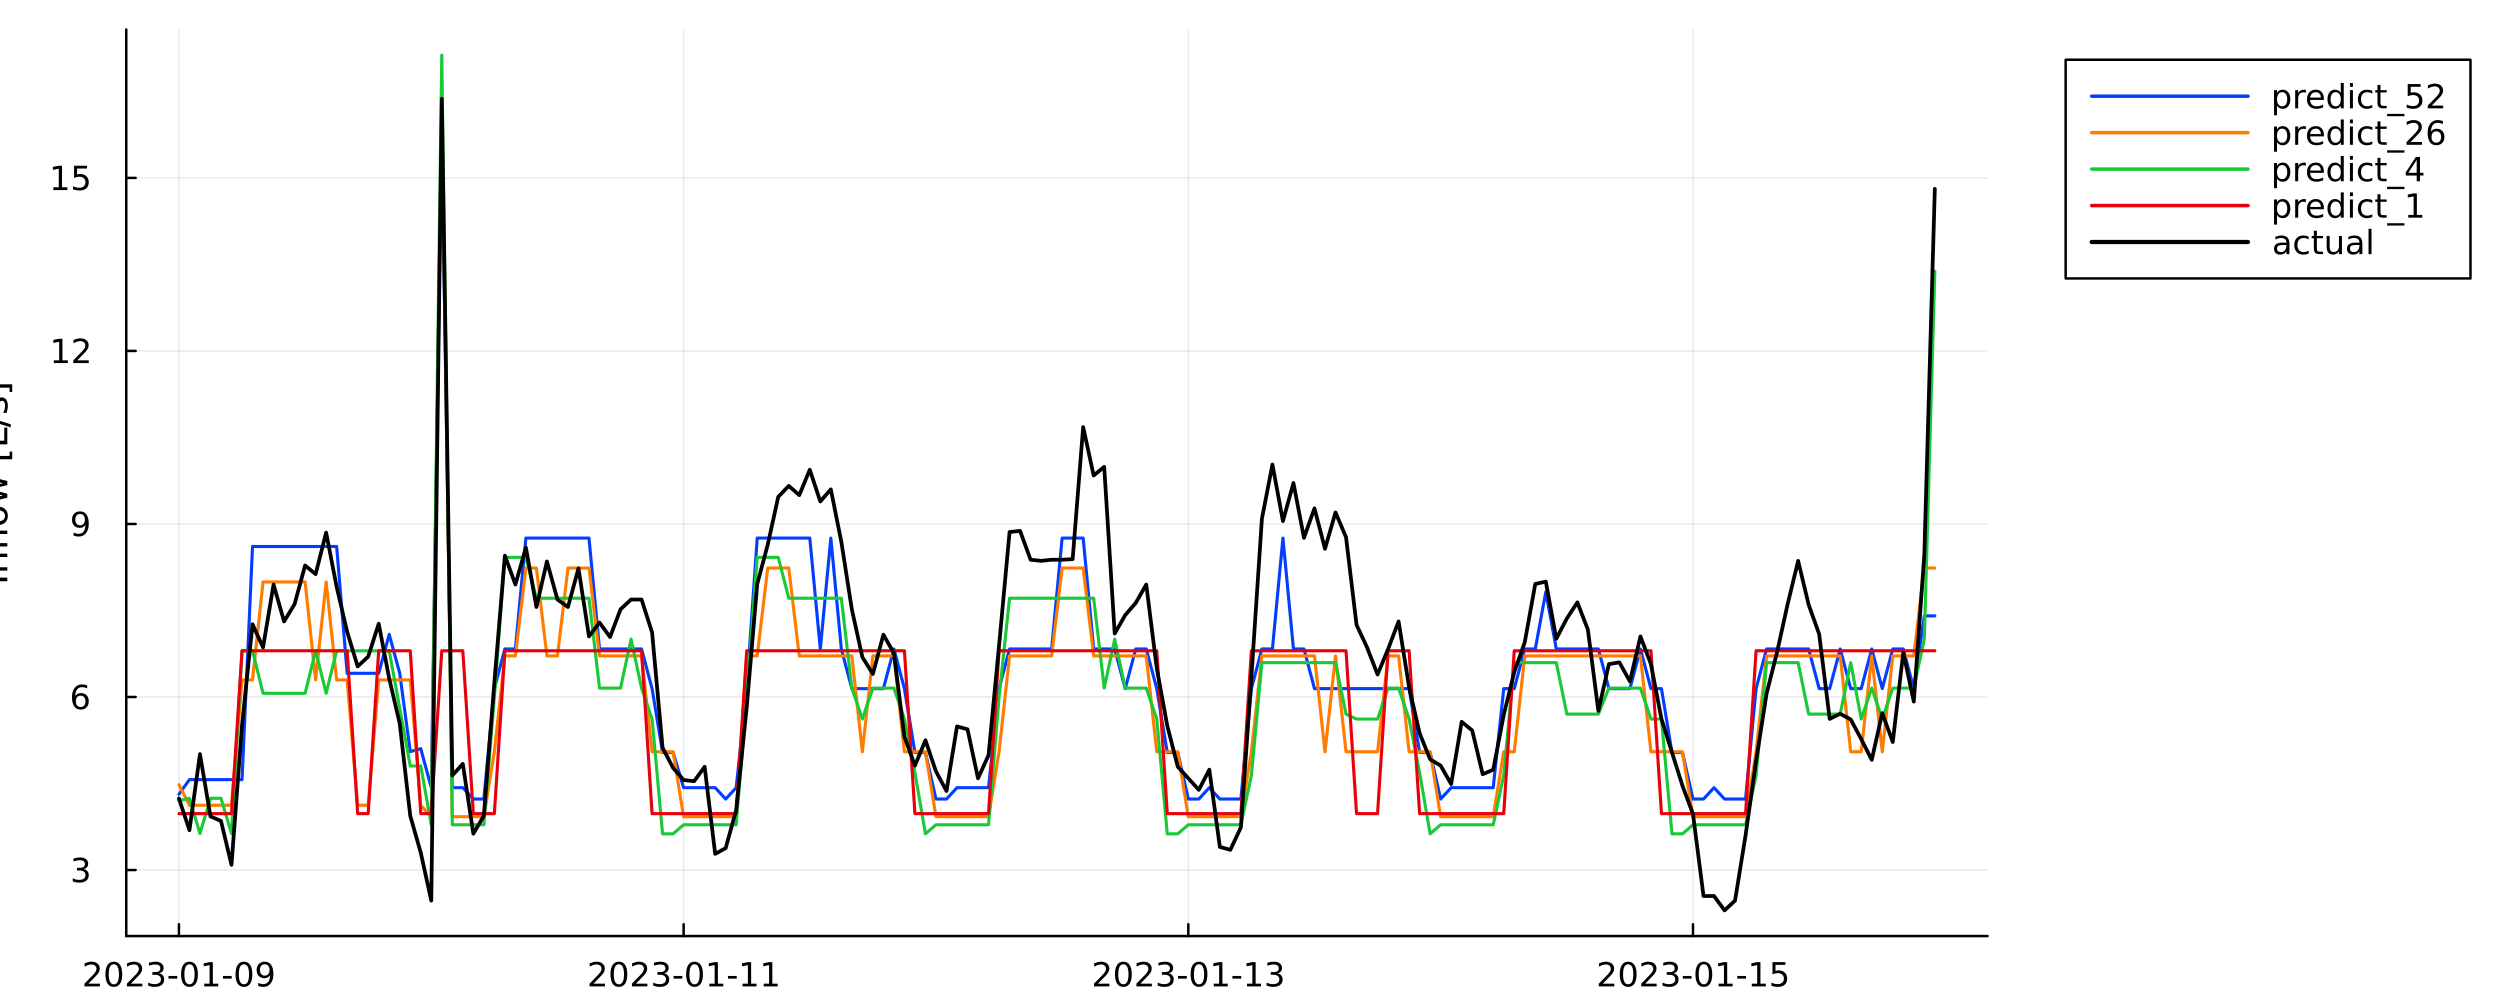 <?xml version="1.0" encoding="utf-8"?>
<svg xmlns="http://www.w3.org/2000/svg" xmlns:xlink="http://www.w3.org/1999/xlink" width="1000" height="400" viewBox="0 0 4000 1600">
<rect x="0" y="0" width="4000" height="1600" fill="#333333" stroke="none"/>
<defs>
  <clipPath id="clip280">
    <rect x="0" y="0" width="4000" height="1600"/>
  </clipPath>
</defs>
<path clip-path="url(#clip280)" d="M0 1600 L4000 1600 L4000 0 L0 0  Z" fill="#ffffff" fill-rule="evenodd" fill-opacity="1"/>
<defs>
  <clipPath id="clip281">
    <rect x="800" y="0" width="2801" height="1600"/>
  </clipPath>
</defs>
<path clip-path="url(#clip280)" d="M202.004 1497.68 L3180 1497.68 L3180 47.244 L202.004 47.244  Z" fill="#ffffff" fill-rule="evenodd" fill-opacity="1"/>
<defs>
  <clipPath id="clip282">
    <rect x="202" y="47" width="2979" height="1451"/>
  </clipPath>
</defs>
<polyline clip-path="url(#clip282)" style="stroke:#000000; stroke-linecap:round; stroke-linejoin:round; stroke-width:2; stroke-opacity:0.1; fill:none" points="286.287,1497.68 286.287,47.244 "/>
<polyline clip-path="url(#clip282)" style="stroke:#000000; stroke-linecap:round; stroke-linejoin:round; stroke-width:2; stroke-opacity:0.1; fill:none" points="1093.79,1497.68 1093.79,47.244 "/>
<polyline clip-path="url(#clip282)" style="stroke:#000000; stroke-linecap:round; stroke-linejoin:round; stroke-width:2; stroke-opacity:0.1; fill:none" points="1901.29,1497.68 1901.29,47.244 "/>
<polyline clip-path="url(#clip282)" style="stroke:#000000; stroke-linecap:round; stroke-linejoin:round; stroke-width:2; stroke-opacity:0.1; fill:none" points="2708.79,1497.68 2708.79,47.244 "/>
<polyline clip-path="url(#clip280)" style="stroke:#000000; stroke-linecap:round; stroke-linejoin:round; stroke-width:4; stroke-opacity:1; fill:none" points="202.004,1497.68 3180,1497.68 "/>
<polyline clip-path="url(#clip280)" style="stroke:#000000; stroke-linecap:round; stroke-linejoin:round; stroke-width:4; stroke-opacity:1; fill:none" points="286.287,1497.68 286.287,1478.78 "/>
<polyline clip-path="url(#clip280)" style="stroke:#000000; stroke-linecap:round; stroke-linejoin:round; stroke-width:4; stroke-opacity:1; fill:none" points="1093.79,1497.68 1093.79,1478.78 "/>
<polyline clip-path="url(#clip280)" style="stroke:#000000; stroke-linecap:round; stroke-linejoin:round; stroke-width:4; stroke-opacity:1; fill:none" points="1901.29,1497.68 1901.29,1478.78 "/>
<polyline clip-path="url(#clip280)" style="stroke:#000000; stroke-linecap:round; stroke-linejoin:round; stroke-width:4; stroke-opacity:1; fill:none" points="2708.79,1497.68 2708.79,1478.78 "/>
<path clip-path="url(#clip280)" d="M141.47 1573.85 L159.829 1573.85 L159.829 1578.28 L135.142 1578.28 L135.142 1573.85 Q138.136 1570.75 143.293 1565.55 Q148.475 1560.31 149.803 1558.8 Q152.329 1555.96 153.319 1554.01 Q154.334 1552.03 154.334 1550.13 Q154.334 1547.03 152.147 1545.08 Q149.985 1543.12 146.496 1543.12 Q144.022 1543.12 141.261 1543.98 Q138.527 1544.84 135.402 1546.59 L135.402 1541.27 Q138.579 1540 141.339 1539.35 Q144.1 1538.7 146.391 1538.7 Q152.433 1538.7 156.027 1541.72 Q159.621 1544.74 159.621 1549.79 Q159.621 1552.19 158.709 1554.35 Q157.824 1556.48 155.454 1559.4 Q154.803 1560.15 151.313 1563.77 Q147.824 1567.37 141.47 1573.85 Z" fill="#000000" fill-rule="nonzero" fill-opacity="1" /><path clip-path="url(#clip280)" d="M182.12 1542.86 Q178.058 1542.86 176.001 1546.87 Q173.969 1550.86 173.969 1558.88 Q173.969 1566.87 176.001 1570.88 Q178.058 1574.87 182.12 1574.87 Q186.209 1574.87 188.24 1570.88 Q190.297 1566.87 190.297 1558.88 Q190.297 1550.86 188.24 1546.87 Q186.209 1542.86 182.12 1542.86 M182.12 1538.7 Q188.657 1538.7 192.094 1543.88 Q195.558 1549.04 195.558 1558.88 Q195.558 1568.7 192.094 1573.88 Q188.657 1579.04 182.12 1579.04 Q175.584 1579.04 172.12 1573.88 Q168.683 1568.7 168.683 1558.88 Q168.683 1549.04 172.12 1543.88 Q175.584 1538.7 182.12 1538.7 Z" fill="#000000" fill-rule="nonzero" fill-opacity="1" /><path clip-path="url(#clip280)" d="M209.334 1573.85 L227.693 1573.85 L227.693 1578.28 L203.006 1578.28 L203.006 1573.85 Q206.001 1570.75 211.157 1565.55 Q216.339 1560.31 217.667 1558.8 Q220.193 1555.96 221.183 1554.01 Q222.198 1552.03 222.198 1550.13 Q222.198 1547.03 220.011 1545.08 Q217.849 1543.12 214.36 1543.12 Q211.886 1543.12 209.125 1543.98 Q206.391 1544.84 203.266 1546.59 L203.266 1541.27 Q206.443 1540 209.204 1539.35 Q211.964 1538.7 214.256 1538.7 Q220.297 1538.7 223.891 1541.72 Q227.485 1544.74 227.485 1549.79 Q227.485 1552.19 226.573 1554.35 Q225.688 1556.48 223.318 1559.4 Q222.667 1560.15 219.178 1563.77 Q215.688 1567.37 209.334 1573.85 Z" fill="#000000" fill-rule="nonzero" fill-opacity="1" /><path clip-path="url(#clip280)" d="M254.672 1557.32 Q258.448 1558.12 260.558 1560.68 Q262.693 1563.23 262.693 1566.98 Q262.693 1572.73 258.735 1575.88 Q254.776 1579.04 247.485 1579.04 Q245.037 1579.04 242.433 1578.54 Q239.854 1578.07 237.094 1577.11 L237.094 1572.03 Q239.282 1573.31 241.886 1573.96 Q244.49 1574.61 247.328 1574.61 Q252.276 1574.61 254.854 1572.65 Q257.459 1570.7 257.459 1566.98 Q257.459 1563.54 255.037 1561.61 Q252.641 1559.66 248.344 1559.66 L243.813 1559.66 L243.813 1555.34 L248.552 1555.34 Q252.433 1555.34 254.49 1553.8 Q256.547 1552.24 256.547 1549.32 Q256.547 1546.33 254.412 1544.74 Q252.302 1543.12 248.344 1543.12 Q246.183 1543.12 243.709 1543.59 Q241.235 1544.06 238.266 1545.05 L238.266 1540.36 Q241.261 1539.53 243.865 1539.11 Q246.495 1538.7 248.813 1538.7 Q254.802 1538.7 258.292 1541.43 Q261.781 1544.14 261.781 1548.77 Q261.781 1552 259.933 1554.24 Q258.084 1556.46 254.672 1557.32 Z" fill="#000000" fill-rule="nonzero" fill-opacity="1" /><path clip-path="url(#clip280)" d="M269.568 1561.54 L283.604 1561.54 L283.604 1565.81 L269.568 1565.81 L269.568 1561.54 Z" fill="#000000" fill-rule="nonzero" fill-opacity="1" /><path clip-path="url(#clip280)" d="M303.161 1542.86 Q299.099 1542.86 297.042 1546.87 Q295.01 1550.86 295.01 1558.88 Q295.01 1566.87 297.042 1570.88 Q299.099 1574.87 303.161 1574.87 Q307.25 1574.87 309.281 1570.88 Q311.338 1566.87 311.338 1558.88 Q311.338 1550.86 309.281 1546.87 Q307.25 1542.86 303.161 1542.86 M303.161 1538.7 Q309.698 1538.7 313.135 1543.88 Q316.599 1549.04 316.599 1558.88 Q316.599 1568.7 313.135 1573.88 Q309.698 1579.04 303.161 1579.04 Q296.625 1579.04 293.162 1573.88 Q289.724 1568.7 289.724 1558.88 Q289.724 1549.04 293.162 1543.88 Q296.625 1538.7 303.161 1538.7 Z" fill="#000000" fill-rule="nonzero" fill-opacity="1" /><path clip-path="url(#clip280)" d="M326.755 1573.85 L335.349 1573.85 L335.349 1544.19 L326 1546.07 L326 1541.27 L335.297 1539.4 L340.557 1539.4 L340.557 1573.85 L349.151 1573.85 L349.151 1578.28 L326.755 1578.28 L326.755 1573.85 Z" fill="#000000" fill-rule="nonzero" fill-opacity="1" /><path clip-path="url(#clip280)" d="M356.677 1561.54 L370.713 1561.54 L370.713 1565.81 L356.677 1565.81 L356.677 1561.54 Z" fill="#000000" fill-rule="nonzero" fill-opacity="1" /><path clip-path="url(#clip280)" d="M390.27 1542.86 Q386.208 1542.86 384.151 1546.87 Q382.119 1550.86 382.119 1558.88 Q382.119 1566.87 384.151 1570.88 Q386.208 1574.87 390.27 1574.87 Q394.359 1574.87 396.39 1570.88 Q398.447 1566.87 398.447 1558.88 Q398.447 1550.86 396.39 1546.87 Q394.359 1542.86 390.27 1542.86 M390.27 1538.7 Q396.807 1538.7 400.244 1543.88 Q403.708 1549.04 403.708 1558.88 Q403.708 1568.7 400.244 1573.88 Q396.807 1579.04 390.27 1579.04 Q383.734 1579.04 380.27 1573.88 Q376.833 1568.7 376.833 1558.88 Q376.833 1549.04 380.27 1543.88 Q383.734 1538.7 390.27 1538.7 Z" fill="#000000" fill-rule="nonzero" fill-opacity="1" /><path clip-path="url(#clip280)" d="M413.109 1577.47 L413.109 1572.68 Q415.088 1573.62 417.119 1574.11 Q419.15 1574.61 421.104 1574.61 Q426.312 1574.61 429.046 1571.12 Q431.807 1567.6 432.197 1560.47 Q430.687 1562.71 428.369 1563.9 Q426.051 1565.1 423.239 1565.1 Q417.406 1565.1 413.994 1561.59 Q410.609 1558.05 410.609 1551.93 Q410.609 1545.94 414.15 1542.32 Q417.692 1538.7 423.577 1538.7 Q430.322 1538.7 433.864 1543.88 Q437.432 1549.04 437.432 1558.88 Q437.432 1568.07 433.057 1573.57 Q428.708 1579.04 421.338 1579.04 Q419.359 1579.04 417.328 1578.64 Q415.296 1578.25 413.109 1577.47 M423.577 1560.99 Q427.119 1560.99 429.176 1558.57 Q431.26 1556.14 431.26 1551.93 Q431.26 1547.73 429.176 1545.31 Q427.119 1542.86 423.577 1542.86 Q420.036 1542.86 417.953 1545.31 Q415.895 1547.73 415.895 1551.93 Q415.895 1556.14 417.953 1558.57 Q420.036 1560.99 423.577 1560.99 Z" fill="#000000" fill-rule="nonzero" fill-opacity="1" /><path clip-path="url(#clip280)" d="M949.557 1573.85 L967.916 1573.85 L967.916 1578.28 L943.229 1578.28 L943.229 1573.85 Q946.223 1570.75 951.38 1565.55 Q956.562 1560.31 957.89 1558.8 Q960.416 1555.96 961.406 1554.01 Q962.421 1552.03 962.421 1550.13 Q962.421 1547.03 960.234 1545.08 Q958.072 1543.12 954.583 1543.12 Q952.109 1543.12 949.348 1543.98 Q946.614 1544.84 943.489 1546.59 L943.489 1541.27 Q946.666 1540 949.427 1539.35 Q952.187 1538.7 954.479 1538.7 Q960.52 1538.7 964.114 1541.72 Q967.708 1544.74 967.708 1549.79 Q967.708 1552.19 966.796 1554.35 Q965.911 1556.48 963.541 1559.4 Q962.89 1560.15 959.4 1563.77 Q955.911 1567.37 949.557 1573.85 Z" fill="#000000" fill-rule="nonzero" fill-opacity="1" /><path clip-path="url(#clip280)" d="M990.208 1542.86 Q986.145 1542.86 984.088 1546.87 Q982.057 1550.86 982.057 1558.88 Q982.057 1566.87 984.088 1570.88 Q986.145 1574.87 990.208 1574.87 Q994.296 1574.87 996.327 1570.88 Q998.385 1566.87 998.385 1558.88 Q998.385 1550.86 996.327 1546.87 Q994.296 1542.86 990.208 1542.86 M990.208 1538.7 Q996.744 1538.7 1000.18 1543.88 Q1003.65 1549.04 1003.65 1558.88 Q1003.65 1568.7 1000.18 1573.88 Q996.744 1579.04 990.208 1579.04 Q983.671 1579.04 980.208 1573.88 Q976.77 1568.7 976.77 1558.88 Q976.77 1549.04 980.208 1543.88 Q983.671 1538.7 990.208 1538.7 Z" fill="#000000" fill-rule="nonzero" fill-opacity="1" /><path clip-path="url(#clip280)" d="M1017.42 1573.85 L1035.78 1573.85 L1035.78 1578.28 L1011.09 1578.28 L1011.09 1573.85 Q1014.09 1570.75 1019.24 1565.55 Q1024.43 1560.31 1025.75 1558.8 Q1028.28 1555.96 1029.27 1554.01 Q1030.29 1552.03 1030.29 1550.13 Q1030.29 1547.03 1028.1 1545.08 Q1025.94 1543.12 1022.45 1543.12 Q1019.97 1543.12 1017.21 1543.98 Q1014.48 1544.84 1011.35 1546.59 L1011.35 1541.27 Q1014.53 1540 1017.29 1539.35 Q1020.05 1538.7 1022.34 1538.7 Q1028.38 1538.7 1031.98 1541.72 Q1035.57 1544.74 1035.57 1549.79 Q1035.57 1552.19 1034.66 1554.35 Q1033.78 1556.48 1031.41 1559.4 Q1030.75 1560.15 1027.26 1563.77 Q1023.78 1567.37 1017.42 1573.85 Z" fill="#000000" fill-rule="nonzero" fill-opacity="1" /><path clip-path="url(#clip280)" d="M1062.76 1557.32 Q1066.54 1558.12 1068.64 1560.68 Q1070.78 1563.23 1070.78 1566.98 Q1070.78 1572.73 1066.82 1575.88 Q1062.86 1579.04 1055.57 1579.04 Q1053.12 1579.04 1050.52 1578.54 Q1047.94 1578.07 1045.18 1577.11 L1045.18 1572.03 Q1047.37 1573.31 1049.97 1573.96 Q1052.58 1574.61 1055.42 1574.61 Q1060.36 1574.61 1062.94 1572.65 Q1065.55 1570.7 1065.55 1566.98 Q1065.55 1563.54 1063.12 1561.61 Q1060.73 1559.66 1056.43 1559.66 L1051.9 1559.66 L1051.9 1555.34 L1056.64 1555.34 Q1060.52 1555.34 1062.58 1553.8 Q1064.63 1552.24 1064.63 1549.32 Q1064.63 1546.33 1062.5 1544.74 Q1060.39 1543.12 1056.43 1543.12 Q1054.27 1543.12 1051.8 1543.59 Q1049.32 1544.06 1046.35 1545.05 L1046.35 1540.36 Q1049.35 1539.53 1051.95 1539.11 Q1054.58 1538.7 1056.9 1538.7 Q1062.89 1538.7 1066.38 1541.43 Q1069.87 1544.14 1069.87 1548.77 Q1069.87 1552 1068.02 1554.24 Q1066.17 1556.46 1062.76 1557.32 Z" fill="#000000" fill-rule="nonzero" fill-opacity="1" /><path clip-path="url(#clip280)" d="M1077.66 1561.54 L1091.69 1561.54 L1091.69 1565.81 L1077.66 1565.81 L1077.66 1561.54 Z" fill="#000000" fill-rule="nonzero" fill-opacity="1" /><path clip-path="url(#clip280)" d="M1111.25 1542.86 Q1107.19 1542.86 1105.13 1546.87 Q1103.1 1550.86 1103.1 1558.88 Q1103.1 1566.87 1105.13 1570.88 Q1107.19 1574.87 1111.25 1574.87 Q1115.34 1574.87 1117.37 1570.88 Q1119.43 1566.87 1119.43 1558.88 Q1119.43 1550.86 1117.37 1546.87 Q1115.34 1542.86 1111.25 1542.86 M1111.25 1538.7 Q1117.79 1538.7 1121.22 1543.88 Q1124.69 1549.04 1124.69 1558.88 Q1124.69 1568.7 1121.22 1573.88 Q1117.79 1579.04 1111.25 1579.04 Q1104.71 1579.04 1101.25 1573.88 Q1097.81 1568.7 1097.81 1558.88 Q1097.81 1549.04 1101.25 1543.88 Q1104.71 1538.7 1111.25 1538.7 Z" fill="#000000" fill-rule="nonzero" fill-opacity="1" /><path clip-path="url(#clip280)" d="M1134.84 1573.85 L1143.44 1573.85 L1143.44 1544.19 L1134.09 1546.07 L1134.09 1541.27 L1143.38 1539.4 L1148.64 1539.4 L1148.64 1573.85 L1157.24 1573.85 L1157.24 1578.28 L1134.84 1578.28 L1134.84 1573.85 Z" fill="#000000" fill-rule="nonzero" fill-opacity="1" /><path clip-path="url(#clip280)" d="M1164.76 1561.54 L1178.8 1561.54 L1178.8 1565.81 L1164.76 1565.81 L1164.76 1561.54 Z" fill="#000000" fill-rule="nonzero" fill-opacity="1" /><path clip-path="url(#clip280)" d="M1188.02 1573.85 L1196.61 1573.85 L1196.61 1544.19 L1187.26 1546.07 L1187.26 1541.27 L1196.56 1539.4 L1201.82 1539.4 L1201.82 1573.85 L1210.41 1573.85 L1210.41 1578.28 L1188.02 1578.28 L1188.02 1573.85 Z" fill="#000000" fill-rule="nonzero" fill-opacity="1" /><path clip-path="url(#clip280)" d="M1221.95 1573.85 L1230.54 1573.85 L1230.54 1544.19 L1221.2 1546.07 L1221.2 1541.27 L1230.49 1539.4 L1235.75 1539.4 L1235.75 1573.85 L1244.35 1573.85 L1244.35 1578.28 L1221.95 1578.28 L1221.95 1573.85 Z" fill="#000000" fill-rule="nonzero" fill-opacity="1" /><path clip-path="url(#clip280)" d="M1756.73 1573.85 L1775.09 1573.85 L1775.09 1578.28 L1750.4 1578.28 L1750.4 1573.85 Q1753.4 1570.75 1758.56 1565.55 Q1763.74 1560.31 1765.07 1558.8 Q1767.59 1555.96 1768.58 1554.01 Q1769.6 1552.03 1769.6 1550.13 Q1769.6 1547.03 1767.41 1545.08 Q1765.25 1543.12 1761.76 1543.12 Q1759.28 1543.12 1756.52 1543.98 Q1753.79 1544.84 1750.66 1546.59 L1750.66 1541.27 Q1753.84 1540 1756.6 1539.35 Q1759.36 1538.7 1761.65 1538.7 Q1767.7 1538.7 1771.29 1541.72 Q1774.88 1544.74 1774.88 1549.79 Q1774.88 1552.19 1773.97 1554.35 Q1773.09 1556.48 1770.72 1559.4 Q1770.07 1560.15 1766.58 1563.77 Q1763.09 1567.37 1756.73 1573.85 Z" fill="#000000" fill-rule="nonzero" fill-opacity="1" /><path clip-path="url(#clip280)" d="M1797.38 1542.86 Q1793.32 1542.86 1791.26 1546.87 Q1789.23 1550.86 1789.23 1558.88 Q1789.23 1566.87 1791.26 1570.88 Q1793.32 1574.87 1797.38 1574.87 Q1801.47 1574.87 1803.5 1570.88 Q1805.56 1566.87 1805.56 1558.88 Q1805.56 1550.86 1803.5 1546.87 Q1801.47 1542.86 1797.38 1542.86 M1797.38 1538.7 Q1803.92 1538.7 1807.36 1543.88 Q1810.82 1549.04 1810.82 1558.88 Q1810.82 1568.7 1807.36 1573.88 Q1803.92 1579.04 1797.38 1579.04 Q1790.85 1579.04 1787.38 1573.88 Q1783.95 1568.7 1783.95 1558.88 Q1783.95 1549.04 1787.38 1543.88 Q1790.85 1538.7 1797.38 1538.7 Z" fill="#000000" fill-rule="nonzero" fill-opacity="1" /><path clip-path="url(#clip280)" d="M1824.6 1573.85 L1842.96 1573.85 L1842.96 1578.28 L1818.27 1578.28 L1818.27 1573.85 Q1821.26 1570.75 1826.42 1565.55 Q1831.6 1560.31 1832.93 1558.8 Q1835.46 1555.96 1836.45 1554.01 Q1837.46 1552.03 1837.46 1550.13 Q1837.46 1547.03 1835.27 1545.08 Q1833.11 1543.12 1829.62 1543.12 Q1827.15 1543.12 1824.39 1543.98 Q1821.65 1544.84 1818.53 1546.59 L1818.53 1541.27 Q1821.71 1540 1824.47 1539.35 Q1827.23 1538.7 1829.52 1538.7 Q1835.56 1538.7 1839.15 1541.72 Q1842.75 1544.74 1842.75 1549.79 Q1842.75 1552.19 1841.84 1554.35 Q1840.95 1556.48 1838.58 1559.4 Q1837.93 1560.15 1834.44 1563.77 Q1830.95 1567.37 1824.6 1573.85 Z" fill="#000000" fill-rule="nonzero" fill-opacity="1" /><path clip-path="url(#clip280)" d="M1869.93 1557.32 Q1873.71 1558.12 1875.82 1560.68 Q1877.96 1563.23 1877.96 1566.98 Q1877.96 1572.73 1874 1575.88 Q1870.04 1579.04 1862.75 1579.04 Q1860.3 1579.04 1857.7 1578.54 Q1855.12 1578.07 1852.36 1577.11 L1852.36 1572.03 Q1854.54 1573.31 1857.15 1573.96 Q1859.75 1574.61 1862.59 1574.61 Q1867.54 1574.61 1870.12 1572.65 Q1872.72 1570.7 1872.72 1566.98 Q1872.72 1563.54 1870.3 1561.61 Q1867.9 1559.66 1863.61 1559.66 L1859.08 1559.66 L1859.08 1555.34 L1863.82 1555.34 Q1867.7 1555.34 1869.75 1553.8 Q1871.81 1552.24 1871.81 1549.32 Q1871.81 1546.33 1869.67 1544.74 Q1867.57 1543.12 1863.61 1543.12 Q1861.45 1543.12 1858.97 1543.59 Q1856.5 1544.06 1853.53 1545.05 L1853.53 1540.36 Q1856.52 1539.53 1859.13 1539.11 Q1861.76 1538.7 1864.08 1538.7 Q1870.07 1538.7 1873.55 1541.43 Q1877.04 1544.14 1877.04 1548.77 Q1877.04 1552 1875.2 1554.24 Q1873.35 1556.46 1869.93 1557.32 Z" fill="#000000" fill-rule="nonzero" fill-opacity="1" /><path clip-path="url(#clip280)" d="M1884.83 1561.54 L1898.87 1561.54 L1898.87 1565.81 L1884.83 1565.81 L1884.83 1561.54 Z" fill="#000000" fill-rule="nonzero" fill-opacity="1" /><path clip-path="url(#clip280)" d="M1918.42 1542.86 Q1914.36 1542.86 1912.3 1546.87 Q1910.27 1550.86 1910.27 1558.88 Q1910.27 1566.87 1912.3 1570.88 Q1914.36 1574.87 1918.42 1574.87 Q1922.51 1574.87 1924.54 1570.88 Q1926.6 1566.87 1926.6 1558.88 Q1926.6 1550.86 1924.54 1546.87 Q1922.51 1542.86 1918.42 1542.86 M1918.42 1538.7 Q1924.96 1538.7 1928.4 1543.88 Q1931.86 1549.04 1931.86 1558.88 Q1931.86 1568.7 1928.4 1573.88 Q1924.96 1579.04 1918.42 1579.04 Q1911.89 1579.04 1908.42 1573.88 Q1904.99 1568.7 1904.99 1558.88 Q1904.99 1549.04 1908.42 1543.88 Q1911.89 1538.7 1918.42 1538.7 Z" fill="#000000" fill-rule="nonzero" fill-opacity="1" /><path clip-path="url(#clip280)" d="M1942.02 1573.85 L1950.61 1573.85 L1950.61 1544.19 L1941.26 1546.07 L1941.26 1541.27 L1950.56 1539.4 L1955.82 1539.4 L1955.82 1573.85 L1964.41 1573.85 L1964.41 1578.28 L1942.02 1578.28 L1942.02 1573.85 Z" fill="#000000" fill-rule="nonzero" fill-opacity="1" /><path clip-path="url(#clip280)" d="M1971.94 1561.54 L1985.98 1561.54 L1985.98 1565.81 L1971.94 1565.81 L1971.94 1561.54 Z" fill="#000000" fill-rule="nonzero" fill-opacity="1" /><path clip-path="url(#clip280)" d="M1995.19 1573.85 L2003.79 1573.85 L2003.79 1544.19 L1994.44 1546.07 L1994.44 1541.27 L2003.74 1539.4 L2009 1539.4 L2009 1573.85 L2017.59 1573.85 L2017.59 1578.28 L1995.19 1578.28 L1995.19 1573.85 Z" fill="#000000" fill-rule="nonzero" fill-opacity="1" /><path clip-path="url(#clip280)" d="M2044.15 1557.32 Q2047.93 1558.12 2050.04 1560.68 Q2052.17 1563.23 2052.17 1566.98 Q2052.17 1572.73 2048.22 1575.88 Q2044.26 1579.04 2036.97 1579.04 Q2034.52 1579.04 2031.91 1578.54 Q2029.34 1578.07 2026.57 1577.11 L2026.57 1572.03 Q2028.76 1573.31 2031.37 1573.96 Q2033.97 1574.61 2036.81 1574.61 Q2041.76 1574.61 2044.34 1572.65 Q2046.94 1570.7 2046.94 1566.98 Q2046.94 1563.54 2044.52 1561.61 Q2042.12 1559.66 2037.82 1559.66 L2033.29 1559.66 L2033.29 1555.34 L2038.03 1555.34 Q2041.91 1555.34 2043.97 1553.8 Q2046.03 1552.24 2046.03 1549.32 Q2046.03 1546.33 2043.89 1544.74 Q2041.78 1543.12 2037.82 1543.12 Q2035.66 1543.12 2033.19 1543.59 Q2030.72 1544.06 2027.75 1545.05 L2027.75 1540.36 Q2030.74 1539.53 2033.35 1539.11 Q2035.98 1538.7 2038.29 1538.7 Q2044.28 1538.7 2047.77 1541.43 Q2051.26 1544.14 2051.26 1548.77 Q2051.26 1552 2049.41 1554.24 Q2047.56 1556.46 2044.15 1557.32 Z" fill="#000000" fill-rule="nonzero" fill-opacity="1" /><path clip-path="url(#clip280)" d="M2564.43 1573.85 L2582.79 1573.85 L2582.79 1578.28 L2558.1 1578.28 L2558.1 1573.85 Q2561.1 1570.75 2566.25 1565.55 Q2571.43 1560.31 2572.76 1558.8 Q2575.29 1555.96 2576.28 1554.01 Q2577.29 1552.03 2577.29 1550.13 Q2577.29 1547.03 2575.11 1545.08 Q2572.94 1543.12 2569.46 1543.12 Q2566.98 1543.12 2564.22 1543.98 Q2561.49 1544.84 2558.36 1546.59 L2558.36 1541.27 Q2561.54 1540 2564.3 1539.35 Q2567.06 1538.7 2569.35 1538.7 Q2575.39 1538.7 2578.99 1541.72 Q2582.58 1544.74 2582.58 1549.79 Q2582.58 1552.19 2581.67 1554.35 Q2580.78 1556.48 2578.41 1559.4 Q2577.76 1560.15 2574.27 1563.77 Q2570.78 1567.37 2564.43 1573.85 Z" fill="#000000" fill-rule="nonzero" fill-opacity="1" /><path clip-path="url(#clip280)" d="M2605.08 1542.86 Q2601.02 1542.86 2598.96 1546.87 Q2596.93 1550.86 2596.93 1558.88 Q2596.93 1566.87 2598.96 1570.88 Q2601.02 1574.87 2605.08 1574.87 Q2609.17 1574.87 2611.2 1570.88 Q2613.26 1566.87 2613.26 1558.88 Q2613.26 1550.86 2611.2 1546.87 Q2609.17 1542.86 2605.08 1542.86 M2605.08 1538.7 Q2611.62 1538.7 2615.05 1543.88 Q2618.52 1549.04 2618.52 1558.88 Q2618.52 1568.7 2615.05 1573.88 Q2611.62 1579.04 2605.08 1579.04 Q2598.54 1579.04 2595.08 1573.88 Q2591.64 1568.7 2591.64 1558.88 Q2591.64 1549.04 2595.08 1543.88 Q2598.54 1538.7 2605.08 1538.7 Z" fill="#000000" fill-rule="nonzero" fill-opacity="1" /><path clip-path="url(#clip280)" d="M2632.29 1573.85 L2650.65 1573.85 L2650.65 1578.28 L2625.97 1578.28 L2625.97 1573.85 Q2628.96 1570.75 2634.12 1565.55 Q2639.3 1560.31 2640.63 1558.8 Q2643.15 1555.96 2644.14 1554.01 Q2645.16 1552.03 2645.16 1550.13 Q2645.16 1547.03 2642.97 1545.08 Q2640.81 1543.12 2637.32 1543.12 Q2634.85 1543.12 2632.08 1543.98 Q2629.35 1544.84 2626.23 1546.59 L2626.23 1541.27 Q2629.4 1540 2632.16 1539.35 Q2634.92 1538.7 2637.22 1538.7 Q2643.26 1538.7 2646.85 1541.72 Q2650.44 1544.74 2650.44 1549.79 Q2650.44 1552.19 2649.53 1554.35 Q2648.65 1556.48 2646.28 1559.4 Q2645.63 1560.15 2642.14 1563.77 Q2638.65 1567.37 2632.29 1573.85 Z" fill="#000000" fill-rule="nonzero" fill-opacity="1" /><path clip-path="url(#clip280)" d="M2677.63 1557.32 Q2681.41 1558.12 2683.52 1560.68 Q2685.65 1563.23 2685.65 1566.98 Q2685.65 1572.73 2681.69 1575.88 Q2677.74 1579.04 2670.44 1579.04 Q2668 1579.04 2665.39 1578.54 Q2662.81 1578.07 2660.05 1577.11 L2660.05 1572.03 Q2662.24 1573.31 2664.85 1573.96 Q2667.45 1574.61 2670.29 1574.61 Q2675.24 1574.61 2677.81 1572.65 Q2680.42 1570.7 2680.42 1566.98 Q2680.42 1563.54 2678 1561.61 Q2675.6 1559.66 2671.3 1559.66 L2666.77 1559.66 L2666.77 1555.34 L2671.51 1555.34 Q2675.39 1555.34 2677.45 1553.8 Q2679.51 1552.24 2679.51 1549.32 Q2679.51 1546.33 2677.37 1544.74 Q2675.26 1543.12 2671.3 1543.12 Q2669.14 1543.12 2666.67 1543.59 Q2664.19 1544.06 2661.23 1545.05 L2661.23 1540.36 Q2664.22 1539.53 2666.82 1539.11 Q2669.45 1538.7 2671.77 1538.7 Q2677.76 1538.7 2681.25 1541.43 Q2684.74 1544.14 2684.74 1548.77 Q2684.74 1552 2682.89 1554.24 Q2681.04 1556.46 2677.63 1557.32 Z" fill="#000000" fill-rule="nonzero" fill-opacity="1" /><path clip-path="url(#clip280)" d="M2692.53 1561.54 L2706.56 1561.54 L2706.56 1565.81 L2692.53 1565.81 L2692.53 1561.54 Z" fill="#000000" fill-rule="nonzero" fill-opacity="1" /><path clip-path="url(#clip280)" d="M2726.12 1542.86 Q2722.06 1542.86 2720 1546.87 Q2717.97 1550.86 2717.97 1558.88 Q2717.97 1566.87 2720 1570.88 Q2722.06 1574.87 2726.12 1574.87 Q2730.21 1574.87 2732.24 1570.88 Q2734.3 1566.87 2734.3 1558.88 Q2734.3 1550.86 2732.24 1546.87 Q2730.21 1542.86 2726.12 1542.86 M2726.12 1538.7 Q2732.66 1538.7 2736.09 1543.88 Q2739.56 1549.04 2739.56 1558.88 Q2739.56 1568.7 2736.09 1573.88 Q2732.66 1579.04 2726.12 1579.04 Q2719.58 1579.04 2716.12 1573.88 Q2712.68 1568.7 2712.68 1558.88 Q2712.68 1549.04 2716.12 1543.88 Q2719.58 1538.7 2726.12 1538.7 Z" fill="#000000" fill-rule="nonzero" fill-opacity="1" /><path clip-path="url(#clip280)" d="M2749.71 1573.85 L2758.31 1573.85 L2758.31 1544.19 L2748.96 1546.07 L2748.96 1541.27 L2758.26 1539.4 L2763.52 1539.4 L2763.52 1573.85 L2772.11 1573.85 L2772.11 1578.28 L2749.71 1578.28 L2749.71 1573.85 Z" fill="#000000" fill-rule="nonzero" fill-opacity="1" /><path clip-path="url(#clip280)" d="M2779.64 1561.54 L2793.67 1561.54 L2793.67 1565.81 L2779.64 1565.81 L2779.64 1561.54 Z" fill="#000000" fill-rule="nonzero" fill-opacity="1" /><path clip-path="url(#clip280)" d="M2802.89 1573.85 L2811.48 1573.85 L2811.48 1544.19 L2802.14 1546.07 L2802.14 1541.27 L2811.43 1539.4 L2816.69 1539.4 L2816.69 1573.85 L2825.29 1573.85 L2825.29 1578.28 L2802.89 1578.28 L2802.89 1573.85 Z" fill="#000000" fill-rule="nonzero" fill-opacity="1" /><path clip-path="url(#clip280)" d="M2835.96 1539.4 L2856.61 1539.4 L2856.61 1543.83 L2840.78 1543.83 L2840.78 1553.36 Q2841.93 1552.97 2843.07 1552.79 Q2844.22 1552.58 2845.36 1552.58 Q2851.88 1552.58 2855.68 1556.14 Q2859.48 1559.71 2859.48 1565.81 Q2859.48 1572.08 2855.57 1575.57 Q2851.67 1579.04 2844.56 1579.04 Q2842.11 1579.04 2839.56 1578.62 Q2837.03 1578.2 2834.32 1577.37 L2834.32 1572.08 Q2836.67 1573.36 2839.17 1573.98 Q2841.67 1574.61 2844.45 1574.61 Q2848.96 1574.61 2851.59 1572.24 Q2854.22 1569.87 2854.22 1565.81 Q2854.22 1561.74 2851.59 1559.37 Q2848.96 1557 2844.45 1557 Q2842.34 1557 2840.23 1557.47 Q2838.15 1557.94 2835.96 1558.93 L2835.96 1539.4 Z" fill="#000000" fill-rule="nonzero" fill-opacity="1" /><polyline clip-path="url(#clip282)" style="stroke:#000000; stroke-linecap:round; stroke-linejoin:round; stroke-width:2; stroke-opacity:0.1; fill:none" points="202.004,1392.03 3180,1392.03 "/>
<polyline clip-path="url(#clip282)" style="stroke:#000000; stroke-linecap:round; stroke-linejoin:round; stroke-width:2; stroke-opacity:0.1; fill:none" points="202.004,1115.18 3180,1115.18 "/>
<polyline clip-path="url(#clip282)" style="stroke:#000000; stroke-linecap:round; stroke-linejoin:round; stroke-width:2; stroke-opacity:0.1; fill:none" points="202.004,838.329 3180,838.329 "/>
<polyline clip-path="url(#clip282)" style="stroke:#000000; stroke-linecap:round; stroke-linejoin:round; stroke-width:2; stroke-opacity:0.1; fill:none" points="202.004,561.479 3180,561.479 "/>
<polyline clip-path="url(#clip282)" style="stroke:#000000; stroke-linecap:round; stroke-linejoin:round; stroke-width:2; stroke-opacity:0.1; fill:none" points="202.004,284.628 3180,284.628 "/>
<polyline clip-path="url(#clip280)" style="stroke:#000000; stroke-linecap:round; stroke-linejoin:round; stroke-width:4; stroke-opacity:1; fill:none" points="202.004,1497.68 202.004,47.244 "/>
<polyline clip-path="url(#clip280)" style="stroke:#000000; stroke-linecap:round; stroke-linejoin:round; stroke-width:4; stroke-opacity:1; fill:none" points="202.004,1392.03 217.008,1392.03 "/>
<polyline clip-path="url(#clip280)" style="stroke:#000000; stroke-linecap:round; stroke-linejoin:round; stroke-width:4; stroke-opacity:1; fill:none" points="202.004,1115.18 217.008,1115.18 "/>
<polyline clip-path="url(#clip280)" style="stroke:#000000; stroke-linecap:round; stroke-linejoin:round; stroke-width:4; stroke-opacity:1; fill:none" points="202.004,838.329 217.008,838.329 "/>
<polyline clip-path="url(#clip280)" style="stroke:#000000; stroke-linecap:round; stroke-linejoin:round; stroke-width:4; stroke-opacity:1; fill:none" points="202.004,561.479 217.008,561.479 "/>
<polyline clip-path="url(#clip280)" style="stroke:#000000; stroke-linecap:round; stroke-linejoin:round; stroke-width:4; stroke-opacity:1; fill:none" points="202.004,284.628 217.008,284.628 "/>
<path clip-path="url(#clip280)" d="M133.983 1390.51 Q137.759 1391.32 139.868 1393.87 Q142.004 1396.42 142.004 1400.17 Q142.004 1405.92 138.045 1409.08 Q134.087 1412.23 126.795 1412.23 Q124.347 1412.23 121.743 1411.73 Q119.165 1411.26 116.405 1410.3 L116.405 1405.22 Q118.592 1406.5 121.196 1407.15 Q123.801 1407.8 126.639 1407.8 Q131.587 1407.8 134.165 1405.85 Q136.769 1403.89 136.769 1400.17 Q136.769 1396.73 134.347 1394.8 Q131.952 1392.85 127.655 1392.85 L123.123 1392.85 L123.123 1388.53 L127.863 1388.53 Q131.743 1388.53 133.801 1386.99 Q135.858 1385.43 135.858 1382.51 Q135.858 1379.52 133.722 1377.93 Q131.613 1376.32 127.655 1376.32 Q125.493 1376.32 123.019 1376.78 Q120.545 1377.25 117.577 1378.24 L117.577 1373.55 Q120.571 1372.72 123.176 1372.3 Q125.806 1371.89 128.123 1371.89 Q134.113 1371.89 137.603 1374.62 Q141.092 1377.33 141.092 1381.97 Q141.092 1385.2 139.243 1387.43 Q137.394 1389.65 133.983 1390.51 Z" fill="#000000" fill-rule="nonzero" fill-opacity="1" /><path clip-path="url(#clip280)" d="M129.035 1113.08 Q125.493 1113.08 123.41 1115.51 Q121.353 1117.93 121.353 1122.15 Q121.353 1126.34 123.41 1128.79 Q125.493 1131.21 129.035 1131.21 Q132.577 1131.21 134.634 1128.79 Q136.717 1126.34 136.717 1122.15 Q136.717 1117.93 134.634 1115.51 Q132.577 1113.08 129.035 1113.08 M139.478 1096.6 L139.478 1101.39 Q137.498 1100.45 135.467 1099.96 Q133.462 1099.46 131.483 1099.46 Q126.275 1099.46 123.514 1102.98 Q120.78 1106.5 120.389 1113.6 Q121.926 1111.34 124.243 1110.14 Q126.561 1108.92 129.347 1108.92 Q135.207 1108.92 138.592 1112.49 Q142.004 1116.03 142.004 1122.15 Q142.004 1128.14 138.462 1131.76 Q134.92 1135.38 129.035 1135.38 Q122.29 1135.38 118.722 1130.22 Q115.155 1125.04 115.155 1115.22 Q115.155 1106 119.53 1100.53 Q123.905 1095.04 131.274 1095.04 Q133.254 1095.04 135.259 1095.43 Q137.29 1095.82 139.478 1096.6 Z" fill="#000000" fill-rule="nonzero" fill-opacity="1" /><path clip-path="url(#clip280)" d="M117.681 856.962 L117.681 852.171 Q119.66 853.108 121.691 853.603 Q123.722 854.098 125.676 854.098 Q130.884 854.098 133.618 850.608 Q136.379 847.092 136.769 839.957 Q135.259 842.197 132.941 843.395 Q130.623 844.592 127.811 844.592 Q121.978 844.592 118.566 841.077 Q115.181 837.535 115.181 831.415 Q115.181 825.426 118.722 821.806 Q122.264 818.186 128.15 818.186 Q134.894 818.186 138.436 823.369 Q142.004 828.525 142.004 838.368 Q142.004 847.561 137.629 853.056 Q133.28 858.525 125.91 858.525 Q123.931 858.525 121.9 858.134 Q119.868 857.743 117.681 856.962 M128.15 840.478 Q131.691 840.478 133.748 838.056 Q135.832 835.634 135.832 831.415 Q135.832 827.223 133.748 824.801 Q131.691 822.353 128.15 822.353 Q124.608 822.353 122.525 824.801 Q120.467 827.223 120.467 831.415 Q120.467 835.634 122.525 838.056 Q124.608 840.478 128.15 840.478 Z" fill="#000000" fill-rule="nonzero" fill-opacity="1" /><path clip-path="url(#clip280)" d="M86.092 576.491 L94.686 576.491 L94.686 546.83 L85.337 548.705 L85.337 543.914 L94.634 542.039 L99.894 542.039 L99.894 576.491 L108.488 576.491 L108.488 580.919 L86.092 580.919 L86.092 576.491 Z" fill="#000000" fill-rule="nonzero" fill-opacity="1" /><path clip-path="url(#clip280)" d="M123.644 576.491 L142.004 576.491 L142.004 580.919 L117.316 580.919 L117.316 576.491 Q120.311 573.393 125.467 568.184 Q130.649 562.95 131.978 561.439 Q134.504 558.601 135.493 556.648 Q136.509 554.669 136.509 552.768 Q136.509 549.669 134.321 547.716 Q132.16 545.762 128.67 545.762 Q126.196 545.762 123.436 546.622 Q120.702 547.481 117.577 549.226 L117.577 543.914 Q120.754 542.637 123.514 541.986 Q126.275 541.335 128.566 541.335 Q134.608 541.335 138.202 544.356 Q141.795 547.377 141.795 552.429 Q141.795 554.825 140.884 556.986 Q139.998 559.122 137.629 562.038 Q136.978 562.794 133.488 566.413 Q129.998 570.007 123.644 576.491 Z" fill="#000000" fill-rule="nonzero" fill-opacity="1" /><path clip-path="url(#clip280)" d="M85.415 299.641 L94.009 299.641 L94.009 269.979 L84.66 271.854 L84.66 267.063 L93.957 265.188 L99.217 265.188 L99.217 299.641 L107.811 299.641 L107.811 304.068 L85.415 304.068 L85.415 299.641 Z" fill="#000000" fill-rule="nonzero" fill-opacity="1" /><path clip-path="url(#clip280)" d="M118.488 265.188 L139.139 265.188 L139.139 269.615 L123.306 269.615 L123.306 279.146 Q124.452 278.755 125.597 278.573 Q126.743 278.365 127.889 278.365 Q134.399 278.365 138.202 281.932 Q142.004 285.5 142.004 291.594 Q142.004 297.87 138.097 301.359 Q134.191 304.823 127.082 304.823 Q124.634 304.823 122.082 304.406 Q119.556 303.989 116.847 303.156 L116.847 297.87 Q119.191 299.146 121.691 299.771 Q124.191 300.396 126.978 300.396 Q131.483 300.396 134.113 298.026 Q136.743 295.656 136.743 291.594 Q136.743 287.531 134.113 285.161 Q131.483 282.792 126.978 282.792 Q124.868 282.792 122.759 283.26 Q120.676 283.729 118.488 284.719 L118.488 265.188 Z" fill="#000000" fill-rule="nonzero" fill-opacity="1" /><path clip-path="url(#clip280)" d="M-31.5 930.013 L-31.5 924.168 L11.7 924.168 L11.7 930.013 L-31.5 930.013 Z" fill="#000000" fill-rule="nonzero" fill-opacity="1" /><path clip-path="url(#clip280)" d="M-7.86 885.829 L11.7 885.829 L11.7 891.153 L-7.686 891.153 Q-12.287 891.153 -14.573 892.947 Q-16.859 894.741 -16.859 898.329 Q-16.859 902.641 -14.11 905.129 Q-11.361 907.618 -6.616 907.618 L11.7 907.618 L11.7 912.97 L-20.707 912.97 L-20.707 907.618 L-15.672 907.618 Q-18.595 905.708 -20.042 903.133 Q-21.488 900.528 -21.488 897.143 Q-21.488 891.559 -18.016 888.694 Q-14.573 885.829 -7.86 885.829 Z" fill="#000000" fill-rule="nonzero" fill-opacity="1" /><path clip-path="url(#clip280)" d="M-33.323 858.804 L-28.896 858.804 L-28.896 863.897 Q-28.896 866.761 -27.738 867.89 Q-26.581 868.989 -23.572 868.989 L-20.707 868.989 L-20.707 860.222 L-16.569 860.222 L-16.569 868.989 L11.7 868.989 L11.7 874.342 L-16.569 874.342 L-16.569 879.435 L-20.707 879.435 L-20.707 874.342 L-22.964 874.342 Q-28.375 874.342 -30.834 871.825 Q-33.323 869.308 -33.323 863.839 L-33.323 858.804 Z" fill="#000000" fill-rule="nonzero" fill-opacity="1" /><path clip-path="url(#clip280)" d="M-33.323 854.348 L-33.323 849.024 L11.7 849.024 L11.7 854.348 L-33.323 854.348 Z" fill="#000000" fill-rule="nonzero" fill-opacity="1" /><path clip-path="url(#clip280)" d="M-16.974 825.326 Q-16.974 829.609 -13.618 832.097 Q-10.29 834.585 -4.475 834.585 Q1.341 834.585 4.698 832.126 Q8.025 829.638 8.025 825.326 Q8.025 821.073 4.669 818.584 Q1.312 816.096 -4.475 816.096 Q-10.233 816.096 -13.589 818.584 Q-16.974 821.073 -16.974 825.326 M-21.488 825.326 Q-21.488 818.382 -16.974 814.418 Q-12.461 810.454 -4.475 810.454 Q3.483 810.454 8.025 814.418 Q12.539 818.382 12.539 825.326 Q12.539 832.3 8.025 836.264 Q3.483 840.199 -4.475 840.199 Q-12.461 840.199 -16.974 836.264 Q-21.488 832.3 -21.488 825.326 Z" fill="#000000" fill-rule="nonzero" fill-opacity="1" /><path clip-path="url(#clip280)" d="M-20.707 804.725 L-20.707 799.4 L4.582 792.745 L-20.707 786.119 L-20.707 779.84 L4.582 773.185 L-20.707 766.559 L-20.707 761.235 L11.7 769.713 L11.7 775.992 L-14.862 782.965 L11.7 789.968 L11.7 796.247 L-20.707 804.725 Z" fill="#000000" fill-rule="nonzero" fill-opacity="1" /><path clip-path="url(#clip280)" d="M-33.323 734.818 L-33.323 722.549 L-29.185 722.549 L-29.185 729.493 L15.375 729.493 L15.375 722.549 L19.513 722.549 L19.513 734.818 L-33.323 734.818 Z" fill="#000000" fill-rule="nonzero" fill-opacity="1" /><path clip-path="url(#clip280)" d="M-31.5 710.975 L-31.5 705.13 L6.781 705.13 L6.781 684.094 L11.7 684.094 L11.7 710.975 L-31.5 710.975 Z" fill="#000000" fill-rule="nonzero" fill-opacity="1" /><path clip-path="url(#clip280)" d="M-31.5 668.73 L-31.5 663.811 L17.198 678.857 L17.198 683.776 L-31.5 668.73 Z" fill="#000000" fill-rule="nonzero" fill-opacity="1" /><path clip-path="url(#clip280)" d="M-19.752 637.567 L-14.717 637.567 Q-15.875 639.824 -16.454 642.254 Q-17.032 644.685 -17.032 647.289 Q-17.032 651.253 -15.817 653.25 Q-14.602 655.217 -12.171 655.217 Q-10.319 655.217 -9.249 653.799 Q-8.207 652.382 -7.252 648.099 L-6.847 646.276 Q-5.632 640.605 -3.404 638.232 Q-1.205 635.831 2.759 635.831 Q7.273 635.831 9.906 639.419 Q12.539 642.978 12.539 649.228 Q12.539 651.832 12.018 654.667 Q11.527 657.474 10.514 660.599 L5.016 660.599 Q6.55 657.648 7.331 654.783 Q8.083 651.919 8.083 649.112 Q8.083 645.35 6.81 643.325 Q5.508 641.299 3.164 641.299 Q0.994 641.299 -0.163 642.775 Q-1.321 644.222 -2.391 649.17 L-2.825 651.022 Q-3.867 655.97 -6.008 658.169 Q-8.178 660.368 -11.94 660.368 Q-16.512 660.368 -19 657.127 Q-21.488 653.886 -21.488 647.926 Q-21.488 644.974 -21.054 642.37 Q-20.62 639.766 -19.752 637.567 Z" fill="#000000" fill-rule="nonzero" fill-opacity="1" /><path clip-path="url(#clip280)" d="M-33.323 614.911 L19.513 614.911 L19.513 627.179 L15.375 627.179 L15.375 620.264 L-29.185 620.264 L-29.185 627.179 L-33.323 627.179 L-33.323 614.911 Z" fill="#000000" fill-rule="nonzero" fill-opacity="1" /><polyline clip-path="url(#clip282)" style="stroke:#023eff; stroke-linecap:round; stroke-linejoin:round; stroke-width:5; stroke-opacity:1; fill:none" points="286.287,1270.91 303.109,1247.41 319.932,1247.41 336.755,1247.41 353.578,1247.41 370.401,1247.41 387.224,1247.41 404.047,874.374 420.87,874.374 437.693,874.374 454.516,874.374 471.339,874.374 488.162,874.374 504.985,874.374 521.808,874.374 538.631,874.374 555.454,1077.32 572.277,1077.32 589.099,1077.32 605.922,1077.32 622.745,1014.91 639.568,1077.32 656.391,1202.59 673.214,1197.85 690.037,1260.26 706.86,213.569 723.683,1260.26 740.506,1260.26 757.329,1278.49 774.152,1278.49 790.975,1101.8 807.798,1038.36 824.621,1038.36 841.444,860.904 858.267,860.904 875.09,860.904 891.912,860.904 908.735,860.904 925.558,860.904 942.381,860.904 959.204,1038.36 976.027,1038.36 992.85,1038.36 1009.67,1038.36 1026.5,1038.36 1043.32,1101.8 1060.14,1204 1076.96,1204 1093.79,1260.26 1110.61,1260.26 1127.43,1260.26 1144.26,1260.26 1161.08,1278.49 1177.9,1260.26 1194.73,1101.8 1211.55,860.904 1228.37,860.904 1245.19,860.904 1262.02,860.904 1278.84,860.904 1295.66,860.904 1312.49,1038.36 1329.31,860.904 1346.13,1038.36 1362.95,1101.8 1379.78,1101.8 1396.6,1101.8 1413.42,1101.8 1430.25,1038.36 1447.07,1101.8 1463.89,1204 1480.72,1204 1497.54,1278.49 1514.36,1278.49 1531.18,1260.26 1548.01,1260.26 1564.83,1260.26 1581.65,1260.26 1598.48,1101.8 1615.3,1038.36 1632.12,1038.36 1648.94,1038.36 1665.77,1038.36 1682.59,1038.36 1699.41,860.904 1716.24,860.904 1733.06,860.904 1749.88,1038.36 1766.71,1038.36 1783.53,1038.36 1800.35,1101.8 1817.17,1038.36 1834,1038.36 1850.82,1101.8 1867.64,1204 1884.47,1204 1901.29,1278.49 1918.11,1278.49 1934.93,1260.26 1951.76,1278.49 1968.58,1278.49 1985.4,1278.49 2002.23,1101.8 2019.05,1038.36 2035.87,1038.36 2052.7,860.904 2069.52,1038.36 2086.34,1038.36 2103.16,1101.8 2119.99,1101.8 2136.81,1101.8 2153.63,1101.8 2170.46,1101.8 2187.28,1101.8 2204.1,1101.8 2220.92,1101.8 2237.75,1101.8 2254.57,1101.8 2271.39,1204 2288.22,1204 2305.04,1278.49 2321.86,1260.26 2338.69,1260.26 2355.51,1260.26 2372.33,1260.26 2389.15,1260.26 2405.98,1101.8 2422.8,1101.8 2439.62,1038.36 2456.45,1038.36 2473.27,947.108 2490.09,1038.36 2506.91,1038.36 2523.74,1038.36 2540.56,1038.36 2557.38,1038.36 2574.21,1101.8 2591.03,1101.8 2607.85,1101.8 2624.68,1038.36 2641.5,1101.8 2658.32,1101.8 2675.14,1204 2691.97,1204 2708.79,1278.49 2725.61,1278.49 2742.44,1260.26 2759.26,1278.49 2776.08,1278.49 2792.9,1278.49 2809.73,1101.8 2826.55,1038.36 2843.37,1038.36 2860.2,1038.36 2877.02,1038.36 2893.84,1038.36 2910.67,1101.8 2927.49,1101.8 2944.31,1038.36 2961.13,1101.8 2977.96,1101.8 2994.78,1038.36 3011.6,1101.8 3028.43,1038.36 3045.25,1038.36 3062.07,1101.8 3078.89,985.41 3095.72,985.41 "/>
<polyline clip-path="url(#clip282)" style="stroke:#ff7c00; stroke-linecap:round; stroke-linejoin:round; stroke-width:5; stroke-opacity:1; fill:none" points="286.287,1255.54 303.109,1288.42 319.932,1288.42 336.755,1288.42 353.578,1288.42 370.401,1288.42 387.224,1087.89 404.047,1087.89 420.87,931.151 437.693,931.151 454.516,931.151 471.339,931.151 488.162,931.151 504.985,1087.89 521.808,931.151 538.631,1087.89 555.454,1087.89 572.277,1288.42 589.099,1288.42 605.922,1087.89 622.745,1087.89 639.568,1087.89 656.391,1087.89 673.214,1288.42 690.037,1306.72 706.86,162.484 723.683,1306.72 740.506,1306.72 757.329,1306.72 774.152,1306.72 790.975,1202.83 807.798,1049.48 824.621,1049.48 841.444,908.866 858.267,908.866 875.09,1049.48 891.912,1049.48 908.735,908.866 925.558,908.866 942.381,908.866 959.204,1049.48 976.027,1049.48 992.85,1049.48 1009.67,1049.48 1026.5,1049.48 1043.32,1202.83 1060.14,1202.83 1076.96,1202.83 1093.79,1306.72 1110.61,1306.72 1127.43,1306.72 1144.26,1306.72 1161.08,1306.72 1177.9,1306.72 1194.73,1049.48 1211.55,1049.48 1228.37,908.866 1245.19,908.866 1262.02,908.866 1278.84,1049.48 1295.66,1049.48 1312.49,1049.48 1329.31,1049.48 1346.13,1049.48 1362.95,1049.48 1379.78,1202.83 1396.6,1049.48 1413.42,1049.48 1430.25,1049.48 1447.07,1202.83 1463.89,1202.83 1480.72,1202.83 1497.54,1306.72 1514.36,1306.72 1531.18,1306.72 1548.01,1306.72 1564.83,1306.72 1581.65,1306.72 1598.48,1202.83 1615.3,1049.48 1632.12,1049.48 1648.94,1049.48 1665.77,1049.48 1682.59,1049.48 1699.41,908.866 1716.24,908.866 1733.06,908.866 1749.88,1049.48 1766.71,1049.48 1783.53,1049.48 1800.35,1049.48 1817.17,1049.48 1834,1049.48 1850.82,1202.83 1867.64,1202.83 1884.47,1202.83 1901.29,1306.72 1918.11,1306.72 1934.93,1306.72 1951.76,1306.72 1968.58,1306.72 1985.4,1306.72 2002.23,1202.83 2019.05,1049.48 2035.87,1049.48 2052.7,1049.48 2069.52,1049.48 2086.34,1049.48 2103.16,1049.48 2119.99,1202.83 2136.81,1049.48 2153.63,1202.83 2170.46,1202.83 2187.28,1202.83 2204.1,1202.83 2220.92,1049.48 2237.75,1049.48 2254.57,1202.83 2271.39,1202.83 2288.22,1202.83 2305.04,1306.72 2321.86,1306.72 2338.69,1306.72 2355.51,1306.72 2372.33,1306.72 2389.15,1306.72 2405.98,1202.83 2422.8,1202.83 2439.62,1049.48 2456.45,1049.48 2473.27,1049.48 2490.09,1049.48 2506.91,1049.48 2523.74,1049.48 2540.56,1049.48 2557.38,1049.48 2574.21,1049.48 2591.03,1049.48 2607.85,1049.48 2624.68,1049.48 2641.5,1202.83 2658.32,1202.83 2675.14,1202.83 2691.97,1202.83 2708.79,1306.72 2725.61,1306.72 2742.44,1306.72 2759.26,1306.72 2776.08,1306.72 2792.9,1306.72 2809.73,1202.83 2826.55,1049.48 2843.37,1049.48 2860.2,1049.48 2877.02,1049.48 2893.84,1049.48 2910.67,1049.48 2927.49,1049.48 2944.31,1049.48 2961.13,1202.83 2977.96,1202.83 2994.78,1049.48 3011.6,1202.83 3028.43,1049.48 3045.25,1049.48 3062.07,1049.48 3078.89,908.866 3095.72,908.866 "/>
<polyline clip-path="url(#clip282)" style="stroke:#1ac938; stroke-linecap:round; stroke-linejoin:round; stroke-width:5; stroke-opacity:1; fill:none" points="286.287,1281.05 303.109,1277.31 319.932,1333.69 336.755,1277.31 353.578,1277.31 370.401,1333.69 387.224,1041.29 404.047,1041.29 420.87,1109.27 437.693,1109.27 454.516,1109.27 471.339,1109.27 488.162,1109.27 504.985,1041.29 521.808,1109.27 538.631,1041.29 555.454,1041.29 572.277,1041.29 589.099,1041.29 605.922,1041.29 622.745,1041.29 639.568,1133.34 656.391,1225.57 673.214,1225.57 690.037,1319.65 706.86,88.294 723.683,1319.65 740.506,1319.65 757.329,1319.65 774.152,1319.65 790.975,1115.41 807.798,891.818 824.621,891.818 841.444,891.818 858.267,957.145 875.09,957.145 891.912,957.145 908.735,957.145 925.558,957.145 942.381,957.145 959.204,1100.95 976.027,1100.95 992.85,1100.95 1009.67,1022.61 1026.5,1100.95 1043.32,1150.51 1060.14,1334.1 1076.96,1334.1 1093.79,1319.65 1110.61,1319.65 1127.43,1319.65 1144.26,1319.65 1161.08,1319.65 1177.9,1319.65 1194.73,1115.41 1211.55,891.818 1228.37,891.818 1245.19,891.818 1262.02,957.145 1278.84,957.145 1295.66,957.145 1312.49,957.145 1329.31,957.145 1346.13,957.145 1362.95,1100.95 1379.78,1150.51 1396.6,1100.95 1413.42,1100.95 1430.25,1100.95 1447.07,1150.51 1463.89,1236.38 1480.72,1334.1 1497.54,1319.65 1514.36,1319.65 1531.18,1319.65 1548.01,1319.65 1564.83,1319.65 1581.65,1319.65 1598.48,1115.41 1615.3,957.145 1632.12,957.145 1648.94,957.145 1665.77,957.145 1682.59,957.145 1699.41,957.145 1716.24,957.145 1733.06,957.145 1749.88,957.145 1766.71,1100.95 1783.53,1022.61 1800.35,1100.95 1817.17,1100.95 1834,1100.95 1850.82,1150.51 1867.64,1334.1 1884.47,1334.1 1901.29,1319.65 1918.11,1319.65 1934.93,1319.65 1951.76,1319.65 1968.58,1319.65 1985.4,1319.65 2002.23,1240.69 2019.05,1060.19 2035.87,1060.19 2052.7,1060.19 2069.52,1060.19 2086.34,1060.19 2103.16,1060.19 2119.99,1060.19 2136.81,1060.19 2153.63,1142.54 2170.46,1150.51 2187.28,1150.51 2204.1,1150.51 2220.92,1100.95 2237.75,1100.95 2254.57,1150.51 2271.39,1236.38 2288.22,1334.1 2305.04,1319.65 2321.86,1319.65 2338.69,1319.65 2355.51,1319.65 2372.33,1319.65 2389.15,1319.65 2405.98,1240.69 2422.8,1060.19 2439.62,1060.19 2456.45,1060.19 2473.27,1060.19 2490.09,1060.19 2506.91,1142.54 2523.74,1142.54 2540.56,1142.54 2557.38,1142.54 2574.21,1100.95 2591.03,1100.95 2607.85,1100.95 2624.68,1100.95 2641.5,1150.51 2658.32,1150.51 2675.14,1334.1 2691.97,1334.1 2708.79,1319.65 2725.61,1319.65 2742.44,1319.65 2759.26,1319.65 2776.08,1319.65 2792.9,1319.65 2809.73,1240.69 2826.55,1060.19 2843.37,1060.19 2860.2,1060.19 2877.02,1060.19 2893.84,1142.54 2910.67,1142.54 2927.49,1142.54 2944.31,1142.54 2961.13,1060.19 2977.96,1150.51 2994.78,1100.95 3011.6,1150.51 3028.43,1100.95 3045.25,1100.95 3062.07,1100.95 3078.89,1022.61 3095.72,434.127 "/>
<polyline clip-path="url(#clip282)" style="stroke:#e8000b; stroke-linecap:round; stroke-linejoin:round; stroke-width:5; stroke-opacity:1; fill:none" points="286.287,1301.78 303.109,1301.78 319.932,1301.78 336.755,1301.78 353.578,1301.78 370.401,1301.78 387.224,1041.23 404.047,1041.23 420.87,1041.23 437.693,1041.23 454.516,1041.23 471.339,1041.23 488.162,1041.23 504.985,1041.23 521.808,1041.23 538.631,1041.23 555.454,1041.23 572.277,1301.78 589.099,1301.78 605.922,1041.23 622.745,1041.23 639.568,1041.23 656.391,1041.23 673.214,1301.78 690.037,1301.78 706.86,1041.23 723.683,1041.23 740.506,1041.23 757.329,1301.78 774.152,1301.78 790.975,1301.78 807.798,1041.23 824.621,1041.23 841.444,1041.23 858.267,1041.23 875.09,1041.23 891.912,1041.23 908.735,1041.23 925.558,1041.23 942.381,1041.23 959.204,1041.23 976.027,1041.23 992.85,1041.23 1009.67,1041.23 1026.5,1041.23 1043.32,1301.78 1060.14,1301.78 1076.96,1301.78 1093.79,1301.78 1110.61,1301.78 1127.43,1301.78 1144.26,1301.78 1161.08,1301.78 1177.9,1301.78 1194.73,1041.23 1211.55,1041.23 1228.37,1041.23 1245.19,1041.23 1262.02,1041.23 1278.84,1041.23 1295.66,1041.23 1312.49,1041.23 1329.31,1041.23 1346.13,1041.23 1362.95,1041.23 1379.78,1041.23 1396.6,1041.23 1413.42,1041.23 1430.25,1041.23 1447.07,1041.23 1463.89,1301.78 1480.72,1301.78 1497.54,1301.78 1514.36,1301.78 1531.18,1301.78 1548.01,1301.78 1564.83,1301.78 1581.65,1301.78 1598.48,1041.23 1615.3,1041.23 1632.12,1041.23 1648.94,1041.23 1665.77,1041.23 1682.59,1041.23 1699.41,1041.23 1716.24,1041.23 1733.06,1041.23 1749.88,1041.23 1766.71,1041.23 1783.53,1041.23 1800.35,1041.23 1817.17,1041.23 1834,1041.23 1850.82,1041.23 1867.64,1301.78 1884.47,1301.78 1901.29,1301.78 1918.11,1301.78 1934.93,1301.78 1951.76,1301.78 1968.58,1301.78 1985.4,1301.78 2002.23,1041.23 2019.05,1041.23 2035.87,1041.23 2052.7,1041.23 2069.52,1041.23 2086.34,1041.23 2103.16,1041.23 2119.99,1041.23 2136.81,1041.23 2153.63,1041.23 2170.46,1301.78 2187.28,1301.78 2204.1,1301.78 2220.92,1041.23 2237.75,1041.23 2254.57,1041.23 2271.39,1301.78 2288.22,1301.78 2305.04,1301.78 2321.86,1301.78 2338.69,1301.78 2355.51,1301.78 2372.33,1301.78 2389.15,1301.78 2405.98,1301.78 2422.8,1041.23 2439.62,1041.23 2456.45,1041.23 2473.27,1041.23 2490.09,1041.23 2506.91,1041.23 2523.74,1041.23 2540.56,1041.23 2557.38,1041.23 2574.21,1041.23 2591.03,1041.23 2607.85,1041.23 2624.68,1041.23 2641.5,1041.23 2658.32,1301.78 2675.14,1301.78 2691.97,1301.78 2708.79,1301.78 2725.61,1301.78 2742.44,1301.78 2759.26,1301.78 2776.08,1301.78 2792.9,1301.78 2809.73,1041.23 2826.55,1041.23 2843.37,1041.23 2860.2,1041.23 2877.02,1041.23 2893.84,1041.23 2910.67,1041.23 2927.49,1041.23 2944.31,1041.23 2961.13,1041.23 2977.96,1041.23 2994.78,1041.23 3011.6,1041.23 3028.43,1041.23 3045.25,1041.23 3062.07,1041.23 3078.89,1041.23 3095.72,1041.23 "/>
<polyline clip-path="url(#clip282)" style="stroke:#000000; stroke-linecap:round; stroke-linejoin:round; stroke-width:6; stroke-opacity:1; fill:none" points="286.287,1277.6 303.109,1328.36 319.932,1206.54 336.755,1306.21 353.578,1313.59 370.401,1383.73 387.224,1160.4 404.047,998.903 420.87,1035.82 437.693,935.227 454.516,994.289 471.339,966.604 488.162,904.774 504.985,918.616 521.808,852.172 538.631,938.919 555.454,1010.9 572.277,1066.27 589.099,1050.58 605.922,997.98 622.745,1085.65 639.568,1157.63 656.391,1305.28 673.214,1364.35 690.037,1440.94 706.86,158.199 723.683,1240.69 740.506,1222.23 757.329,1333.89 774.152,1305.28 790.975,1092.11 807.798,889.085 824.621,935.227 841.444,876.166 858.267,971.218 875.09,898.314 891.912,959.221 908.735,971.218 925.558,909.388 942.381,1018.28 959.204,996.134 976.027,1019.21 992.85,974.909 1009.67,959.221 1026.5,959.221 1043.32,1011.82 1060.14,1196.39 1076.96,1228.69 1093.79,1248.07 1110.61,1249.91 1127.43,1226.84 1144.26,1366.19 1161.08,1356.96 1177.9,1296.06 1194.73,1131.79 1211.55,934.304 1228.37,871.552 1245.19,794.956 1262.02,777.422 1278.84,792.188 1295.66,751.583 1312.49,802.339 1329.31,782.959 1346.13,866.937 1362.95,974.909 1379.78,1051.5 1396.6,1078.27 1413.42,1015.51 1430.25,1045.04 1447.07,1178.86 1463.89,1225 1480.72,1184.39 1497.54,1234.23 1514.36,1265.6 1531.18,1162.24 1548.01,1166.86 1564.83,1245.3 1581.65,1208.39 1598.48,1033.05 1615.3,851.249 1632.12,849.403 1648.94,895.545 1665.77,897.391 1682.59,895.545 1699.41,895.545 1716.24,894.622 1733.06,683.293 1749.88,760.811 1766.71,746.969 1783.53,1013.67 1800.35,984.138 1817.17,964.758 1834,935.227 1850.82,1069.04 1867.64,1161.32 1884.47,1226.84 1901.29,1245.3 1918.11,1263.76 1934.93,1231.46 1951.76,1355.12 1968.58,1359.73 1985.4,1323.74 2002.23,1082.88 2019.05,830.024 2035.87,743.277 2052.7,833.715 2069.52,772.808 2086.34,860.478 2103.16,813.413 2119.99,878.011 2136.81,819.873 2153.63,859.555 2170.46,999.826 2187.28,1035.82 2204.1,1079.19 2220.92,1038.58 2237.75,994.289 2254.57,1099.49 2271.39,1173.32 2288.22,1214.85 2305.04,1225 2321.86,1254.53 2338.69,1154.86 2355.51,1168.7 2372.33,1238.84 2389.15,1231.46 2405.98,1143.79 2422.8,1075.5 2439.62,1027.51 2456.45,934.304 2473.27,930.613 2490.09,1021.97 2506.91,989.675 2523.74,963.835 2540.56,1007.21 2557.38,1137.33 2574.21,1062.58 2591.03,1059.81 2607.85,1090.26 2624.68,1018.28 2641.5,1062.58 2658.32,1150.25 2675.14,1203.77 2691.97,1257.3 2708.79,1302.52 2725.61,1433.56 2742.44,1433.56 2759.26,1456.63 2776.08,1440.94 2792.9,1336.66 2809.73,1217.62 2826.55,1109.64 2843.37,1043.2 2860.2,966.604 2877.02,897.391 2893.84,967.527 2910.67,1014.59 2927.49,1150.25 2944.31,1141.94 2961.13,1151.17 2977.96,1182.55 2994.78,1215.77 3011.6,1141.02 3028.43,1187.16 3045.25,1044.12 3062.07,1122.56 3078.89,888.163 3095.72,302.161 "/>
<path clip-path="url(#clip280)" d="M3305.03 445.512 L3952.76 445.512 L3952.76 95.592 L3305.03 95.592  Z" fill="#ffffff" fill-rule="evenodd" fill-opacity="1"/>
<polyline clip-path="url(#clip280)" style="stroke:#000000; stroke-linecap:round; stroke-linejoin:round; stroke-width:4; stroke-opacity:1; fill:none" points="3305.03,445.512 3952.76,445.512 3952.76,95.592 3305.03,95.592 3305.03,445.512 "/>
<polyline clip-path="url(#clip280)" style="stroke:#023eff; stroke-linecap:round; stroke-linejoin:round; stroke-width:5.625; stroke-opacity:1; fill:none" points="3346.7,153.912 3596.75,153.912 "/>
<path clip-path="url(#clip280)" d="M3643.24 168.977 L3643.24 184.446 L3638.43 184.446 L3638.43 144.185 L3643.24 144.185 L3643.24 148.613 Q3644.75 146.008 3647.05 144.758 Q3649.36 143.482 3652.57 143.482 Q3657.88 143.482 3661.19 147.701 Q3664.52 151.92 3664.52 158.795 Q3664.52 165.67 3661.19 169.888 Q3657.88 174.107 3652.57 174.107 Q3649.36 174.107 3647.05 172.857 Q3644.75 171.581 3643.24 168.977 M3659.55 158.795 Q3659.55 153.508 3657.36 150.514 Q3655.2 147.493 3651.39 147.493 Q3647.59 147.493 3645.41 150.514 Q3643.24 153.508 3643.24 158.795 Q3643.24 164.081 3645.41 167.102 Q3647.59 170.097 3651.39 170.097 Q3655.2 170.097 3657.36 167.102 Q3659.55 164.081 3659.55 158.795 Z" fill="#000000" fill-rule="nonzero" fill-opacity="1" /><path clip-path="url(#clip280)" d="M3689.36 148.665 Q3688.56 148.196 3687.59 147.988 Q3686.65 147.753 3685.51 147.753 Q3681.45 147.753 3679.26 150.409 Q3677.1 153.04 3677.1 157.987 L3677.1 173.352 L3672.28 173.352 L3672.28 144.185 L3677.1 144.185 L3677.1 148.717 Q3678.61 146.06 3681.03 144.784 Q3683.45 143.482 3686.92 143.482 Q3687.41 143.482 3688.01 143.56 Q3688.61 143.613 3689.34 143.743 L3689.36 148.665 Z" fill="#000000" fill-rule="nonzero" fill-opacity="1" /><path clip-path="url(#clip280)" d="M3718.17 157.571 L3718.17 159.915 L3696.13 159.915 Q3696.45 164.862 3699.1 167.467 Q3701.79 170.045 3706.55 170.045 Q3709.31 170.045 3711.89 169.368 Q3714.49 168.691 3717.05 167.336 L3717.05 171.868 Q3714.47 172.961 3711.76 173.534 Q3709.05 174.107 3706.26 174.107 Q3699.29 174.107 3695.2 170.045 Q3691.13 165.982 3691.13 159.055 Q3691.13 151.894 3694.99 147.701 Q3698.87 143.482 3705.43 143.482 Q3711.32 143.482 3714.73 147.284 Q3718.17 151.06 3718.17 157.571 M3713.37 156.165 Q3713.32 152.232 3711.16 149.889 Q3709.02 147.545 3705.48 147.545 Q3701.47 147.545 3699.05 149.81 Q3696.65 152.076 3696.29 156.191 L3713.37 156.165 Z" fill="#000000" fill-rule="nonzero" fill-opacity="1" /><path clip-path="url(#clip280)" d="M3745.22 148.613 L3745.22 132.831 L3750.01 132.831 L3750.01 173.352 L3745.22 173.352 L3745.22 168.977 Q3743.71 171.581 3741.39 172.857 Q3739.1 174.107 3735.87 174.107 Q3730.59 174.107 3727.25 169.888 Q3723.95 165.67 3723.95 158.795 Q3723.95 151.92 3727.25 147.701 Q3730.59 143.482 3735.87 143.482 Q3739.1 143.482 3741.39 144.758 Q3743.71 146.008 3745.22 148.613 M3728.89 158.795 Q3728.89 164.081 3731.06 167.102 Q3733.24 170.097 3737.05 170.097 Q3740.85 170.097 3743.03 167.102 Q3745.22 164.081 3745.22 158.795 Q3745.22 153.508 3743.03 150.514 Q3740.85 147.493 3737.05 147.493 Q3733.24 147.493 3731.06 150.514 Q3728.89 153.508 3728.89 158.795 Z" fill="#000000" fill-rule="nonzero" fill-opacity="1" /><path clip-path="url(#clip280)" d="M3759.88 144.185 L3764.68 144.185 L3764.68 173.352 L3759.88 173.352 L3759.88 144.185 M3759.88 132.831 L3764.68 132.831 L3764.68 138.899 L3759.88 138.899 L3759.88 132.831 Z" fill="#000000" fill-rule="nonzero" fill-opacity="1" /><path clip-path="url(#clip280)" d="M3795.69 145.305 L3795.69 149.784 Q3793.66 148.665 3791.6 148.118 Q3789.57 147.545 3787.49 147.545 Q3782.83 147.545 3780.25 150.514 Q3777.67 153.456 3777.67 158.795 Q3777.67 164.133 3780.25 167.102 Q3782.83 170.045 3787.49 170.045 Q3789.57 170.045 3791.6 169.498 Q3793.66 168.925 3795.69 167.805 L3795.69 172.232 Q3793.69 173.17 3791.52 173.638 Q3789.39 174.107 3786.97 174.107 Q3780.38 174.107 3776.5 169.967 Q3772.62 165.826 3772.62 158.795 Q3772.62 151.659 3776.52 147.571 Q3780.46 143.482 3787.28 143.482 Q3789.49 143.482 3791.6 143.951 Q3793.71 144.394 3795.69 145.305 Z" fill="#000000" fill-rule="nonzero" fill-opacity="1" /><path clip-path="url(#clip280)" d="M3808.76 135.904 L3808.76 144.185 L3818.63 144.185 L3818.63 147.909 L3808.76 147.909 L3808.76 163.743 Q3808.76 167.31 3809.73 168.326 Q3810.72 169.342 3813.71 169.342 L3818.63 169.342 L3818.63 173.352 L3813.71 173.352 Q3808.16 173.352 3806.06 171.295 Q3803.95 169.211 3803.95 163.743 L3803.95 147.909 L3800.43 147.909 L3800.43 144.185 L3803.95 144.185 L3803.95 135.904 L3808.76 135.904 Z" fill="#000000" fill-rule="nonzero" fill-opacity="1" /><path clip-path="url(#clip280)" d="M3847.1 182.206 L3847.1 185.93 L3819.39 185.93 L3819.39 182.206 L3847.1 182.206 Z" fill="#000000" fill-rule="nonzero" fill-opacity="1" /><path clip-path="url(#clip280)" d="M3852.33 134.472 L3872.98 134.472 L3872.98 138.899 L3857.15 138.899 L3857.15 148.43 Q3858.29 148.04 3859.44 147.857 Q3860.59 147.649 3861.73 147.649 Q3868.24 147.649 3872.04 151.217 Q3875.85 154.784 3875.85 160.878 Q3875.85 167.154 3871.94 170.644 Q3868.03 174.107 3860.92 174.107 Q3858.48 174.107 3855.92 173.69 Q3853.4 173.274 3850.69 172.441 L3850.69 167.154 Q3853.03 168.43 3855.53 169.055 Q3858.03 169.68 3860.82 169.68 Q3865.33 169.68 3867.96 167.31 Q3870.59 164.941 3870.59 160.878 Q3870.59 156.816 3867.96 154.446 Q3865.33 152.076 3860.82 152.076 Q3858.71 152.076 3856.6 152.545 Q3854.52 153.014 3852.33 154.003 L3852.33 134.472 Z" fill="#000000" fill-rule="nonzero" fill-opacity="1" /><path clip-path="url(#clip280)" d="M3890.74 168.925 L3909.1 168.925 L3909.1 173.352 L3884.41 173.352 L3884.41 168.925 Q3887.41 165.826 3892.57 160.618 Q3897.75 155.383 3899.08 153.873 Q3901.6 151.034 3902.59 149.081 Q3903.61 147.102 3903.61 145.201 Q3903.61 142.102 3901.42 140.149 Q3899.26 138.196 3895.77 138.196 Q3893.29 138.196 3890.53 139.055 Q3887.8 139.915 3884.67 141.659 L3884.67 136.347 Q3887.85 135.071 3890.61 134.42 Q3893.37 133.769 3895.66 133.769 Q3901.71 133.769 3905.3 136.79 Q3908.89 139.81 3908.89 144.863 Q3908.89 147.258 3907.98 149.42 Q3907.1 151.555 3904.73 154.472 Q3904.08 155.227 3900.59 158.847 Q3897.1 162.441 3890.74 168.925 Z" fill="#000000" fill-rule="nonzero" fill-opacity="1" /><polyline clip-path="url(#clip280)" style="stroke:#ff7c00; stroke-linecap:round; stroke-linejoin:round; stroke-width:5.625; stroke-opacity:1; fill:none" points="3346.7,212.232 3596.75,212.232 "/>
<path clip-path="url(#clip280)" d="M3643.24 227.297 L3643.24 242.766 L3638.43 242.766 L3638.43 202.505 L3643.24 202.505 L3643.24 206.933 Q3644.75 204.328 3647.05 203.078 Q3649.36 201.802 3652.57 201.802 Q3657.88 201.802 3661.19 206.021 Q3664.52 210.24 3664.52 217.115 Q3664.52 223.99 3661.19 228.208 Q3657.88 232.427 3652.57 232.427 Q3649.36 232.427 3647.05 231.177 Q3644.75 229.901 3643.24 227.297 M3659.55 217.115 Q3659.55 211.828 3657.36 208.834 Q3655.2 205.813 3651.39 205.813 Q3647.59 205.813 3645.41 208.834 Q3643.24 211.828 3643.24 217.115 Q3643.24 222.401 3645.41 225.422 Q3647.59 228.417 3651.39 228.417 Q3655.2 228.417 3657.36 225.422 Q3659.55 222.401 3659.55 217.115 Z" fill="#000000" fill-rule="nonzero" fill-opacity="1" /><path clip-path="url(#clip280)" d="M3689.36 206.985 Q3688.56 206.516 3687.59 206.308 Q3686.65 206.073 3685.51 206.073 Q3681.45 206.073 3679.26 208.729 Q3677.1 211.36 3677.1 216.307 L3677.1 231.672 L3672.28 231.672 L3672.28 202.505 L3677.1 202.505 L3677.1 207.037 Q3678.61 204.38 3681.03 203.104 Q3683.45 201.802 3686.92 201.802 Q3687.41 201.802 3688.01 201.88 Q3688.61 201.933 3689.34 202.063 L3689.36 206.985 Z" fill="#000000" fill-rule="nonzero" fill-opacity="1" /><path clip-path="url(#clip280)" d="M3718.17 215.891 L3718.17 218.235 L3696.13 218.235 Q3696.45 223.182 3699.1 225.787 Q3701.79 228.365 3706.55 228.365 Q3709.31 228.365 3711.89 227.688 Q3714.49 227.011 3717.05 225.656 L3717.05 230.188 Q3714.47 231.281 3711.76 231.854 Q3709.05 232.427 3706.26 232.427 Q3699.29 232.427 3695.2 228.365 Q3691.13 224.302 3691.13 217.375 Q3691.13 210.214 3694.99 206.021 Q3698.87 201.802 3705.43 201.802 Q3711.32 201.802 3714.73 205.604 Q3718.17 209.38 3718.17 215.891 M3713.37 214.485 Q3713.32 210.552 3711.16 208.209 Q3709.02 205.865 3705.48 205.865 Q3701.47 205.865 3699.05 208.13 Q3696.65 210.396 3696.29 214.511 L3713.37 214.485 Z" fill="#000000" fill-rule="nonzero" fill-opacity="1" /><path clip-path="url(#clip280)" d="M3745.22 206.933 L3745.22 191.151 L3750.01 191.151 L3750.01 231.672 L3745.22 231.672 L3745.22 227.297 Q3743.71 229.901 3741.39 231.177 Q3739.1 232.427 3735.87 232.427 Q3730.59 232.427 3727.25 228.208 Q3723.95 223.99 3723.95 217.115 Q3723.95 210.24 3727.25 206.021 Q3730.59 201.802 3735.87 201.802 Q3739.1 201.802 3741.39 203.078 Q3743.71 204.328 3745.22 206.933 M3728.89 217.115 Q3728.89 222.401 3731.06 225.422 Q3733.24 228.417 3737.05 228.417 Q3740.85 228.417 3743.03 225.422 Q3745.22 222.401 3745.22 217.115 Q3745.22 211.828 3743.03 208.834 Q3740.85 205.813 3737.05 205.813 Q3733.24 205.813 3731.06 208.834 Q3728.89 211.828 3728.89 217.115 Z" fill="#000000" fill-rule="nonzero" fill-opacity="1" /><path clip-path="url(#clip280)" d="M3759.88 202.505 L3764.68 202.505 L3764.68 231.672 L3759.88 231.672 L3759.88 202.505 M3759.88 191.151 L3764.68 191.151 L3764.68 197.219 L3759.88 197.219 L3759.88 191.151 Z" fill="#000000" fill-rule="nonzero" fill-opacity="1" /><path clip-path="url(#clip280)" d="M3795.69 203.625 L3795.69 208.104 Q3793.66 206.985 3791.6 206.438 Q3789.57 205.865 3787.49 205.865 Q3782.83 205.865 3780.25 208.834 Q3777.67 211.776 3777.67 217.115 Q3777.67 222.453 3780.25 225.422 Q3782.83 228.365 3787.49 228.365 Q3789.57 228.365 3791.6 227.818 Q3793.66 227.245 3795.69 226.125 L3795.69 230.552 Q3793.69 231.49 3791.52 231.958 Q3789.39 232.427 3786.97 232.427 Q3780.38 232.427 3776.5 228.287 Q3772.62 224.146 3772.62 217.115 Q3772.62 209.979 3776.52 205.891 Q3780.46 201.802 3787.28 201.802 Q3789.49 201.802 3791.6 202.271 Q3793.71 202.714 3795.69 203.625 Z" fill="#000000" fill-rule="nonzero" fill-opacity="1" /><path clip-path="url(#clip280)" d="M3808.76 194.224 L3808.76 202.505 L3818.63 202.505 L3818.63 206.229 L3808.76 206.229 L3808.76 222.063 Q3808.76 225.63 3809.73 226.646 Q3810.72 227.662 3813.71 227.662 L3818.63 227.662 L3818.63 231.672 L3813.71 231.672 Q3808.16 231.672 3806.06 229.615 Q3803.95 227.531 3803.95 222.063 L3803.95 206.229 L3800.43 206.229 L3800.43 202.505 L3803.95 202.505 L3803.95 194.224 L3808.76 194.224 Z" fill="#000000" fill-rule="nonzero" fill-opacity="1" /><path clip-path="url(#clip280)" d="M3847.1 240.526 L3847.1 244.25 L3819.39 244.25 L3819.39 240.526 L3847.1 240.526 Z" fill="#000000" fill-rule="nonzero" fill-opacity="1" /><path clip-path="url(#clip280)" d="M3856.81 227.245 L3875.17 227.245 L3875.17 231.672 L3850.48 231.672 L3850.48 227.245 Q3853.48 224.146 3858.63 218.938 Q3863.82 213.703 3865.14 212.193 Q3867.67 209.354 3868.66 207.401 Q3869.67 205.422 3869.67 203.521 Q3869.67 200.422 3867.49 198.469 Q3865.33 196.516 3861.84 196.516 Q3859.36 196.516 3856.6 197.375 Q3853.87 198.235 3850.74 199.979 L3850.74 194.667 Q3853.92 193.391 3856.68 192.74 Q3859.44 192.089 3861.73 192.089 Q3867.77 192.089 3871.37 195.11 Q3874.96 198.13 3874.96 203.183 Q3874.96 205.578 3874.05 207.74 Q3873.16 209.875 3870.79 212.792 Q3870.14 213.547 3866.65 217.167 Q3863.16 220.761 3856.81 227.245 Z" fill="#000000" fill-rule="nonzero" fill-opacity="1" /><path clip-path="url(#clip280)" d="M3898.11 210.136 Q3894.57 210.136 3892.49 212.557 Q3890.43 214.979 3890.43 219.198 Q3890.43 223.391 3892.49 225.839 Q3894.57 228.261 3898.11 228.261 Q3901.65 228.261 3903.71 225.839 Q3905.79 223.391 3905.79 219.198 Q3905.79 214.979 3903.71 212.557 Q3901.65 210.136 3898.11 210.136 M3908.55 193.651 L3908.55 198.443 Q3906.58 197.505 3904.54 197.011 Q3902.54 196.516 3900.56 196.516 Q3895.35 196.516 3892.59 200.031 Q3889.86 203.547 3889.47 210.656 Q3891 208.391 3893.32 207.193 Q3895.64 205.969 3898.42 205.969 Q3904.28 205.969 3907.67 209.537 Q3911.08 213.078 3911.08 219.198 Q3911.08 225.188 3907.54 228.807 Q3904 232.427 3898.11 232.427 Q3891.37 232.427 3887.8 227.271 Q3884.23 222.089 3884.23 212.271 Q3884.23 203.052 3888.61 197.584 Q3892.98 192.089 3900.35 192.089 Q3902.33 192.089 3904.34 192.479 Q3906.37 192.87 3908.55 193.651 Z" fill="#000000" fill-rule="nonzero" fill-opacity="1" /><polyline clip-path="url(#clip280)" style="stroke:#1ac938; stroke-linecap:round; stroke-linejoin:round; stroke-width:5.625; stroke-opacity:1; fill:none" points="3346.7,270.552 3596.75,270.552 "/>
<path clip-path="url(#clip280)" d="M3643.24 285.617 L3643.24 301.086 L3638.43 301.086 L3638.43 260.825 L3643.24 260.825 L3643.24 265.253 Q3644.75 262.648 3647.05 261.398 Q3649.36 260.122 3652.57 260.122 Q3657.88 260.122 3661.19 264.341 Q3664.52 268.56 3664.52 275.435 Q3664.52 282.31 3661.19 286.528 Q3657.88 290.747 3652.57 290.747 Q3649.36 290.747 3647.05 289.497 Q3644.75 288.221 3643.24 285.617 M3659.55 275.435 Q3659.55 270.148 3657.36 267.154 Q3655.2 264.133 3651.39 264.133 Q3647.59 264.133 3645.41 267.154 Q3643.24 270.148 3643.24 275.435 Q3643.24 280.721 3645.41 283.742 Q3647.59 286.737 3651.39 286.737 Q3655.2 286.737 3657.36 283.742 Q3659.55 280.721 3659.55 275.435 Z" fill="#000000" fill-rule="nonzero" fill-opacity="1" /><path clip-path="url(#clip280)" d="M3689.36 265.305 Q3688.56 264.836 3687.59 264.628 Q3686.65 264.393 3685.51 264.393 Q3681.45 264.393 3679.26 267.049 Q3677.1 269.68 3677.1 274.627 L3677.1 289.992 L3672.28 289.992 L3672.28 260.825 L3677.1 260.825 L3677.1 265.357 Q3678.61 262.7 3681.03 261.424 Q3683.45 260.122 3686.92 260.122 Q3687.41 260.122 3688.01 260.2 Q3688.61 260.253 3689.34 260.383 L3689.36 265.305 Z" fill="#000000" fill-rule="nonzero" fill-opacity="1" /><path clip-path="url(#clip280)" d="M3718.17 274.211 L3718.17 276.555 L3696.13 276.555 Q3696.45 281.502 3699.1 284.107 Q3701.79 286.685 3706.55 286.685 Q3709.31 286.685 3711.89 286.008 Q3714.49 285.331 3717.05 283.976 L3717.05 288.508 Q3714.47 289.601 3711.76 290.174 Q3709.05 290.747 3706.26 290.747 Q3699.29 290.747 3695.2 286.685 Q3691.13 282.622 3691.13 275.695 Q3691.13 268.534 3694.99 264.341 Q3698.87 260.122 3705.43 260.122 Q3711.32 260.122 3714.73 263.924 Q3718.17 267.7 3718.17 274.211 M3713.37 272.805 Q3713.32 268.872 3711.16 266.529 Q3709.02 264.185 3705.48 264.185 Q3701.47 264.185 3699.05 266.45 Q3696.65 268.716 3696.29 272.831 L3713.37 272.805 Z" fill="#000000" fill-rule="nonzero" fill-opacity="1" /><path clip-path="url(#clip280)" d="M3745.22 265.253 L3745.22 249.471 L3750.01 249.471 L3750.01 289.992 L3745.22 289.992 L3745.22 285.617 Q3743.71 288.221 3741.39 289.497 Q3739.1 290.747 3735.87 290.747 Q3730.59 290.747 3727.25 286.528 Q3723.95 282.31 3723.95 275.435 Q3723.95 268.56 3727.25 264.341 Q3730.59 260.122 3735.87 260.122 Q3739.1 260.122 3741.39 261.398 Q3743.71 262.648 3745.22 265.253 M3728.89 275.435 Q3728.89 280.721 3731.06 283.742 Q3733.24 286.737 3737.05 286.737 Q3740.85 286.737 3743.03 283.742 Q3745.22 280.721 3745.22 275.435 Q3745.22 270.148 3743.03 267.154 Q3740.85 264.133 3737.05 264.133 Q3733.24 264.133 3731.06 267.154 Q3728.89 270.148 3728.89 275.435 Z" fill="#000000" fill-rule="nonzero" fill-opacity="1" /><path clip-path="url(#clip280)" d="M3759.88 260.825 L3764.68 260.825 L3764.68 289.992 L3759.88 289.992 L3759.88 260.825 M3759.88 249.471 L3764.68 249.471 L3764.68 255.539 L3759.88 255.539 L3759.88 249.471 Z" fill="#000000" fill-rule="nonzero" fill-opacity="1" /><path clip-path="url(#clip280)" d="M3795.69 261.945 L3795.69 266.424 Q3793.66 265.305 3791.6 264.758 Q3789.57 264.185 3787.49 264.185 Q3782.83 264.185 3780.25 267.154 Q3777.67 270.096 3777.67 275.435 Q3777.67 280.773 3780.25 283.742 Q3782.83 286.685 3787.49 286.685 Q3789.57 286.685 3791.6 286.138 Q3793.66 285.565 3795.69 284.445 L3795.69 288.872 Q3793.69 289.81 3791.52 290.278 Q3789.39 290.747 3786.97 290.747 Q3780.38 290.747 3776.5 286.607 Q3772.62 282.466 3772.62 275.435 Q3772.62 268.299 3776.52 264.211 Q3780.46 260.122 3787.28 260.122 Q3789.49 260.122 3791.6 260.591 Q3793.71 261.034 3795.69 261.945 Z" fill="#000000" fill-rule="nonzero" fill-opacity="1" /><path clip-path="url(#clip280)" d="M3808.76 252.544 L3808.76 260.825 L3818.63 260.825 L3818.63 264.549 L3808.76 264.549 L3808.76 280.383 Q3808.76 283.95 3809.73 284.966 Q3810.72 285.982 3813.71 285.982 L3818.63 285.982 L3818.63 289.992 L3813.71 289.992 Q3808.16 289.992 3806.06 287.935 Q3803.95 285.851 3803.95 280.383 L3803.95 264.549 L3800.43 264.549 L3800.43 260.825 L3803.95 260.825 L3803.95 252.544 L3808.76 252.544 Z" fill="#000000" fill-rule="nonzero" fill-opacity="1" /><path clip-path="url(#clip280)" d="M3847.1 298.846 L3847.1 302.57 L3819.39 302.57 L3819.39 298.846 L3847.1 298.846 Z" fill="#000000" fill-rule="nonzero" fill-opacity="1" /><path clip-path="url(#clip280)" d="M3866.73 255.695 L3853.45 276.45 L3866.73 276.45 L3866.73 255.695 M3865.35 251.112 L3871.97 251.112 L3871.97 276.45 L3877.51 276.45 L3877.51 280.825 L3871.97 280.825 L3871.97 289.992 L3866.73 289.992 L3866.73 280.825 L3849.18 280.825 L3849.18 275.747 L3865.35 251.112 Z" fill="#000000" fill-rule="nonzero" fill-opacity="1" /><polyline clip-path="url(#clip280)" style="stroke:#e8000b; stroke-linecap:round; stroke-linejoin:round; stroke-width:5.625; stroke-opacity:1; fill:none" points="3346.7,328.872 3596.75,328.872 "/>
<path clip-path="url(#clip280)" d="M3643.24 343.937 L3643.24 359.406 L3638.43 359.406 L3638.43 319.145 L3643.24 319.145 L3643.24 323.573 Q3644.75 320.968 3647.05 319.718 Q3649.36 318.442 3652.57 318.442 Q3657.88 318.442 3661.19 322.661 Q3664.52 326.88 3664.52 333.755 Q3664.52 340.63 3661.19 344.848 Q3657.88 349.067 3652.57 349.067 Q3649.36 349.067 3647.05 347.817 Q3644.75 346.541 3643.24 343.937 M3659.55 333.755 Q3659.55 328.468 3657.36 325.474 Q3655.2 322.453 3651.39 322.453 Q3647.59 322.453 3645.41 325.474 Q3643.24 328.468 3643.24 333.755 Q3643.24 339.041 3645.41 342.062 Q3647.59 345.057 3651.39 345.057 Q3655.2 345.057 3657.36 342.062 Q3659.55 339.041 3659.55 333.755 Z" fill="#000000" fill-rule="nonzero" fill-opacity="1" /><path clip-path="url(#clip280)" d="M3689.36 323.625 Q3688.56 323.156 3687.59 322.948 Q3686.65 322.713 3685.51 322.713 Q3681.45 322.713 3679.26 325.369 Q3677.1 328 3677.1 332.947 L3677.1 348.312 L3672.28 348.312 L3672.28 319.145 L3677.1 319.145 L3677.1 323.677 Q3678.61 321.02 3681.03 319.744 Q3683.45 318.442 3686.92 318.442 Q3687.41 318.442 3688.01 318.52 Q3688.61 318.573 3689.34 318.703 L3689.36 323.625 Z" fill="#000000" fill-rule="nonzero" fill-opacity="1" /><path clip-path="url(#clip280)" d="M3718.17 332.531 L3718.17 334.875 L3696.13 334.875 Q3696.45 339.822 3699.1 342.427 Q3701.79 345.005 3706.55 345.005 Q3709.31 345.005 3711.89 344.328 Q3714.49 343.651 3717.05 342.296 L3717.05 346.828 Q3714.47 347.921 3711.76 348.494 Q3709.05 349.067 3706.26 349.067 Q3699.29 349.067 3695.2 345.005 Q3691.13 340.942 3691.13 334.015 Q3691.13 326.854 3694.99 322.661 Q3698.87 318.442 3705.43 318.442 Q3711.32 318.442 3714.73 322.244 Q3718.17 326.02 3718.17 332.531 M3713.37 331.125 Q3713.32 327.192 3711.16 324.849 Q3709.02 322.505 3705.48 322.505 Q3701.47 322.505 3699.05 324.77 Q3696.65 327.036 3696.29 331.151 L3713.37 331.125 Z" fill="#000000" fill-rule="nonzero" fill-opacity="1" /><path clip-path="url(#clip280)" d="M3745.22 323.573 L3745.22 307.791 L3750.01 307.791 L3750.01 348.312 L3745.22 348.312 L3745.22 343.937 Q3743.71 346.541 3741.39 347.817 Q3739.1 349.067 3735.87 349.067 Q3730.59 349.067 3727.25 344.848 Q3723.95 340.63 3723.95 333.755 Q3723.95 326.88 3727.25 322.661 Q3730.59 318.442 3735.87 318.442 Q3739.1 318.442 3741.39 319.718 Q3743.71 320.968 3745.22 323.573 M3728.89 333.755 Q3728.89 339.041 3731.06 342.062 Q3733.24 345.057 3737.05 345.057 Q3740.85 345.057 3743.03 342.062 Q3745.22 339.041 3745.22 333.755 Q3745.22 328.468 3743.03 325.474 Q3740.85 322.453 3737.05 322.453 Q3733.24 322.453 3731.06 325.474 Q3728.89 328.468 3728.89 333.755 Z" fill="#000000" fill-rule="nonzero" fill-opacity="1" /><path clip-path="url(#clip280)" d="M3759.88 319.145 L3764.68 319.145 L3764.68 348.312 L3759.88 348.312 L3759.88 319.145 M3759.88 307.791 L3764.68 307.791 L3764.68 313.859 L3759.88 313.859 L3759.88 307.791 Z" fill="#000000" fill-rule="nonzero" fill-opacity="1" /><path clip-path="url(#clip280)" d="M3795.69 320.265 L3795.69 324.744 Q3793.66 323.625 3791.6 323.078 Q3789.57 322.505 3787.49 322.505 Q3782.83 322.505 3780.25 325.474 Q3777.67 328.416 3777.67 333.755 Q3777.67 339.093 3780.25 342.062 Q3782.83 345.005 3787.49 345.005 Q3789.57 345.005 3791.6 344.458 Q3793.66 343.885 3795.69 342.765 L3795.69 347.192 Q3793.69 348.13 3791.52 348.598 Q3789.39 349.067 3786.97 349.067 Q3780.38 349.067 3776.5 344.927 Q3772.62 340.786 3772.62 333.755 Q3772.62 326.619 3776.52 322.531 Q3780.46 318.442 3787.28 318.442 Q3789.49 318.442 3791.6 318.911 Q3793.71 319.354 3795.69 320.265 Z" fill="#000000" fill-rule="nonzero" fill-opacity="1" /><path clip-path="url(#clip280)" d="M3808.76 310.864 L3808.76 319.145 L3818.63 319.145 L3818.63 322.869 L3808.76 322.869 L3808.76 338.703 Q3808.76 342.27 3809.73 343.286 Q3810.72 344.302 3813.71 344.302 L3818.63 344.302 L3818.63 348.312 L3813.71 348.312 Q3808.16 348.312 3806.06 346.255 Q3803.95 344.171 3803.95 338.703 L3803.95 322.869 L3800.43 322.869 L3800.43 319.145 L3803.95 319.145 L3803.95 310.864 L3808.76 310.864 Z" fill="#000000" fill-rule="nonzero" fill-opacity="1" /><path clip-path="url(#clip280)" d="M3847.1 357.166 L3847.1 360.89 L3819.39 360.89 L3819.39 357.166 L3847.1 357.166 Z" fill="#000000" fill-rule="nonzero" fill-opacity="1" /><path clip-path="url(#clip280)" d="M3853.19 343.885 L3861.78 343.885 L3861.78 314.224 L3852.44 316.099 L3852.44 311.307 L3861.73 309.432 L3866.99 309.432 L3866.99 343.885 L3875.59 343.885 L3875.59 348.312 L3853.19 348.312 L3853.19 343.885 Z" fill="#000000" fill-rule="nonzero" fill-opacity="1" /><polyline clip-path="url(#clip280)" style="stroke:#000000; stroke-linecap:round; stroke-linejoin:round; stroke-width:6.75; stroke-opacity:1; fill:none" points="3346.7,387.192 3596.75,387.192 "/>
<path clip-path="url(#clip280)" d="M3653.5 391.971 Q3647.7 391.971 3645.46 393.299 Q3643.22 394.627 3643.22 397.83 Q3643.22 400.382 3644.88 401.892 Q3646.58 403.377 3649.47 403.377 Q3653.45 403.377 3655.85 400.564 Q3658.27 397.726 3658.27 393.038 L3658.27 391.971 L3653.5 391.971 M3663.06 389.991 L3663.06 406.632 L3658.27 406.632 L3658.27 402.205 Q3656.63 404.861 3654.18 406.137 Q3651.73 407.387 3648.19 407.387 Q3643.71 407.387 3641.06 404.887 Q3638.43 402.361 3638.43 398.142 Q3638.43 393.221 3641.71 390.721 Q3645.01 388.221 3651.55 388.221 L3658.27 388.221 L3658.27 387.752 Q3658.27 384.445 3656.08 382.648 Q3653.92 380.825 3649.99 380.825 Q3647.49 380.825 3645.12 381.424 Q3642.75 382.023 3640.56 383.221 L3640.56 378.794 Q3643.19 377.778 3645.67 377.283 Q3648.14 376.762 3650.48 376.762 Q3656.81 376.762 3659.94 380.044 Q3663.06 383.325 3663.06 389.991 Z" fill="#000000" fill-rule="nonzero" fill-opacity="1" /><path clip-path="url(#clip280)" d="M3693.92 378.585 L3693.92 383.064 Q3691.89 381.945 3689.83 381.398 Q3687.8 380.825 3685.72 380.825 Q3681.06 380.825 3678.48 383.794 Q3675.9 386.736 3675.9 392.075 Q3675.9 397.413 3678.48 400.382 Q3681.06 403.325 3685.72 403.325 Q3687.8 403.325 3689.83 402.778 Q3691.89 402.205 3693.92 401.085 L3693.92 405.512 Q3691.92 406.45 3689.75 406.918 Q3687.62 407.387 3685.2 407.387 Q3678.61 407.387 3674.73 403.247 Q3670.85 399.106 3670.85 392.075 Q3670.85 384.939 3674.75 380.851 Q3678.69 376.762 3685.51 376.762 Q3687.72 376.762 3689.83 377.231 Q3691.94 377.674 3693.92 378.585 Z" fill="#000000" fill-rule="nonzero" fill-opacity="1" /><path clip-path="url(#clip280)" d="M3706.99 369.184 L3706.99 377.465 L3716.86 377.465 L3716.86 381.189 L3706.99 381.189 L3706.99 397.023 Q3706.99 400.59 3707.96 401.606 Q3708.95 402.622 3711.94 402.622 L3716.86 402.622 L3716.86 406.632 L3711.94 406.632 Q3706.39 406.632 3704.29 404.575 Q3702.18 402.491 3702.18 397.023 L3702.18 381.189 L3698.66 381.189 L3698.66 377.465 L3702.18 377.465 L3702.18 369.184 L3706.99 369.184 Z" fill="#000000" fill-rule="nonzero" fill-opacity="1" /><path clip-path="url(#clip280)" d="M3722.67 395.122 L3722.67 377.465 L3727.46 377.465 L3727.46 394.939 Q3727.46 399.08 3729.08 401.163 Q3730.69 403.221 3733.92 403.221 Q3737.8 403.221 3740.04 400.747 Q3742.31 398.273 3742.31 394.002 L3742.31 377.465 L3747.1 377.465 L3747.1 406.632 L3742.31 406.632 L3742.31 402.153 Q3740.56 404.809 3738.24 406.111 Q3735.95 407.387 3732.9 407.387 Q3727.88 407.387 3725.27 404.262 Q3722.67 401.137 3722.67 395.122 M3734.73 376.762 L3734.73 376.762 Z" fill="#000000" fill-rule="nonzero" fill-opacity="1" /><path clip-path="url(#clip280)" d="M3770.22 391.971 Q3764.41 391.971 3762.18 393.299 Q3759.94 394.627 3759.94 397.83 Q3759.94 400.382 3761.6 401.892 Q3763.3 403.377 3766.19 403.377 Q3770.17 403.377 3772.57 400.564 Q3774.99 397.726 3774.99 393.038 L3774.99 391.971 L3770.22 391.971 M3779.78 389.991 L3779.78 406.632 L3774.99 406.632 L3774.99 402.205 Q3773.35 404.861 3770.9 406.137 Q3768.45 407.387 3764.91 407.387 Q3760.43 407.387 3757.77 404.887 Q3755.14 402.361 3755.14 398.142 Q3755.14 393.221 3758.43 390.721 Q3761.73 388.221 3768.27 388.221 L3774.99 388.221 L3774.99 387.752 Q3774.99 384.445 3772.8 382.648 Q3770.64 380.825 3766.71 380.825 Q3764.21 380.825 3761.84 381.424 Q3759.47 382.023 3757.28 383.221 L3757.28 378.794 Q3759.91 377.778 3762.38 377.283 Q3764.86 376.762 3767.2 376.762 Q3773.53 376.762 3776.65 380.044 Q3779.78 383.325 3779.78 389.991 Z" fill="#000000" fill-rule="nonzero" fill-opacity="1" /><path clip-path="url(#clip280)" d="M3789.65 366.111 L3794.44 366.111 L3794.44 406.632 L3789.65 406.632 L3789.65 366.111 Z" fill="#000000" fill-rule="nonzero" fill-opacity="1" /></svg>
